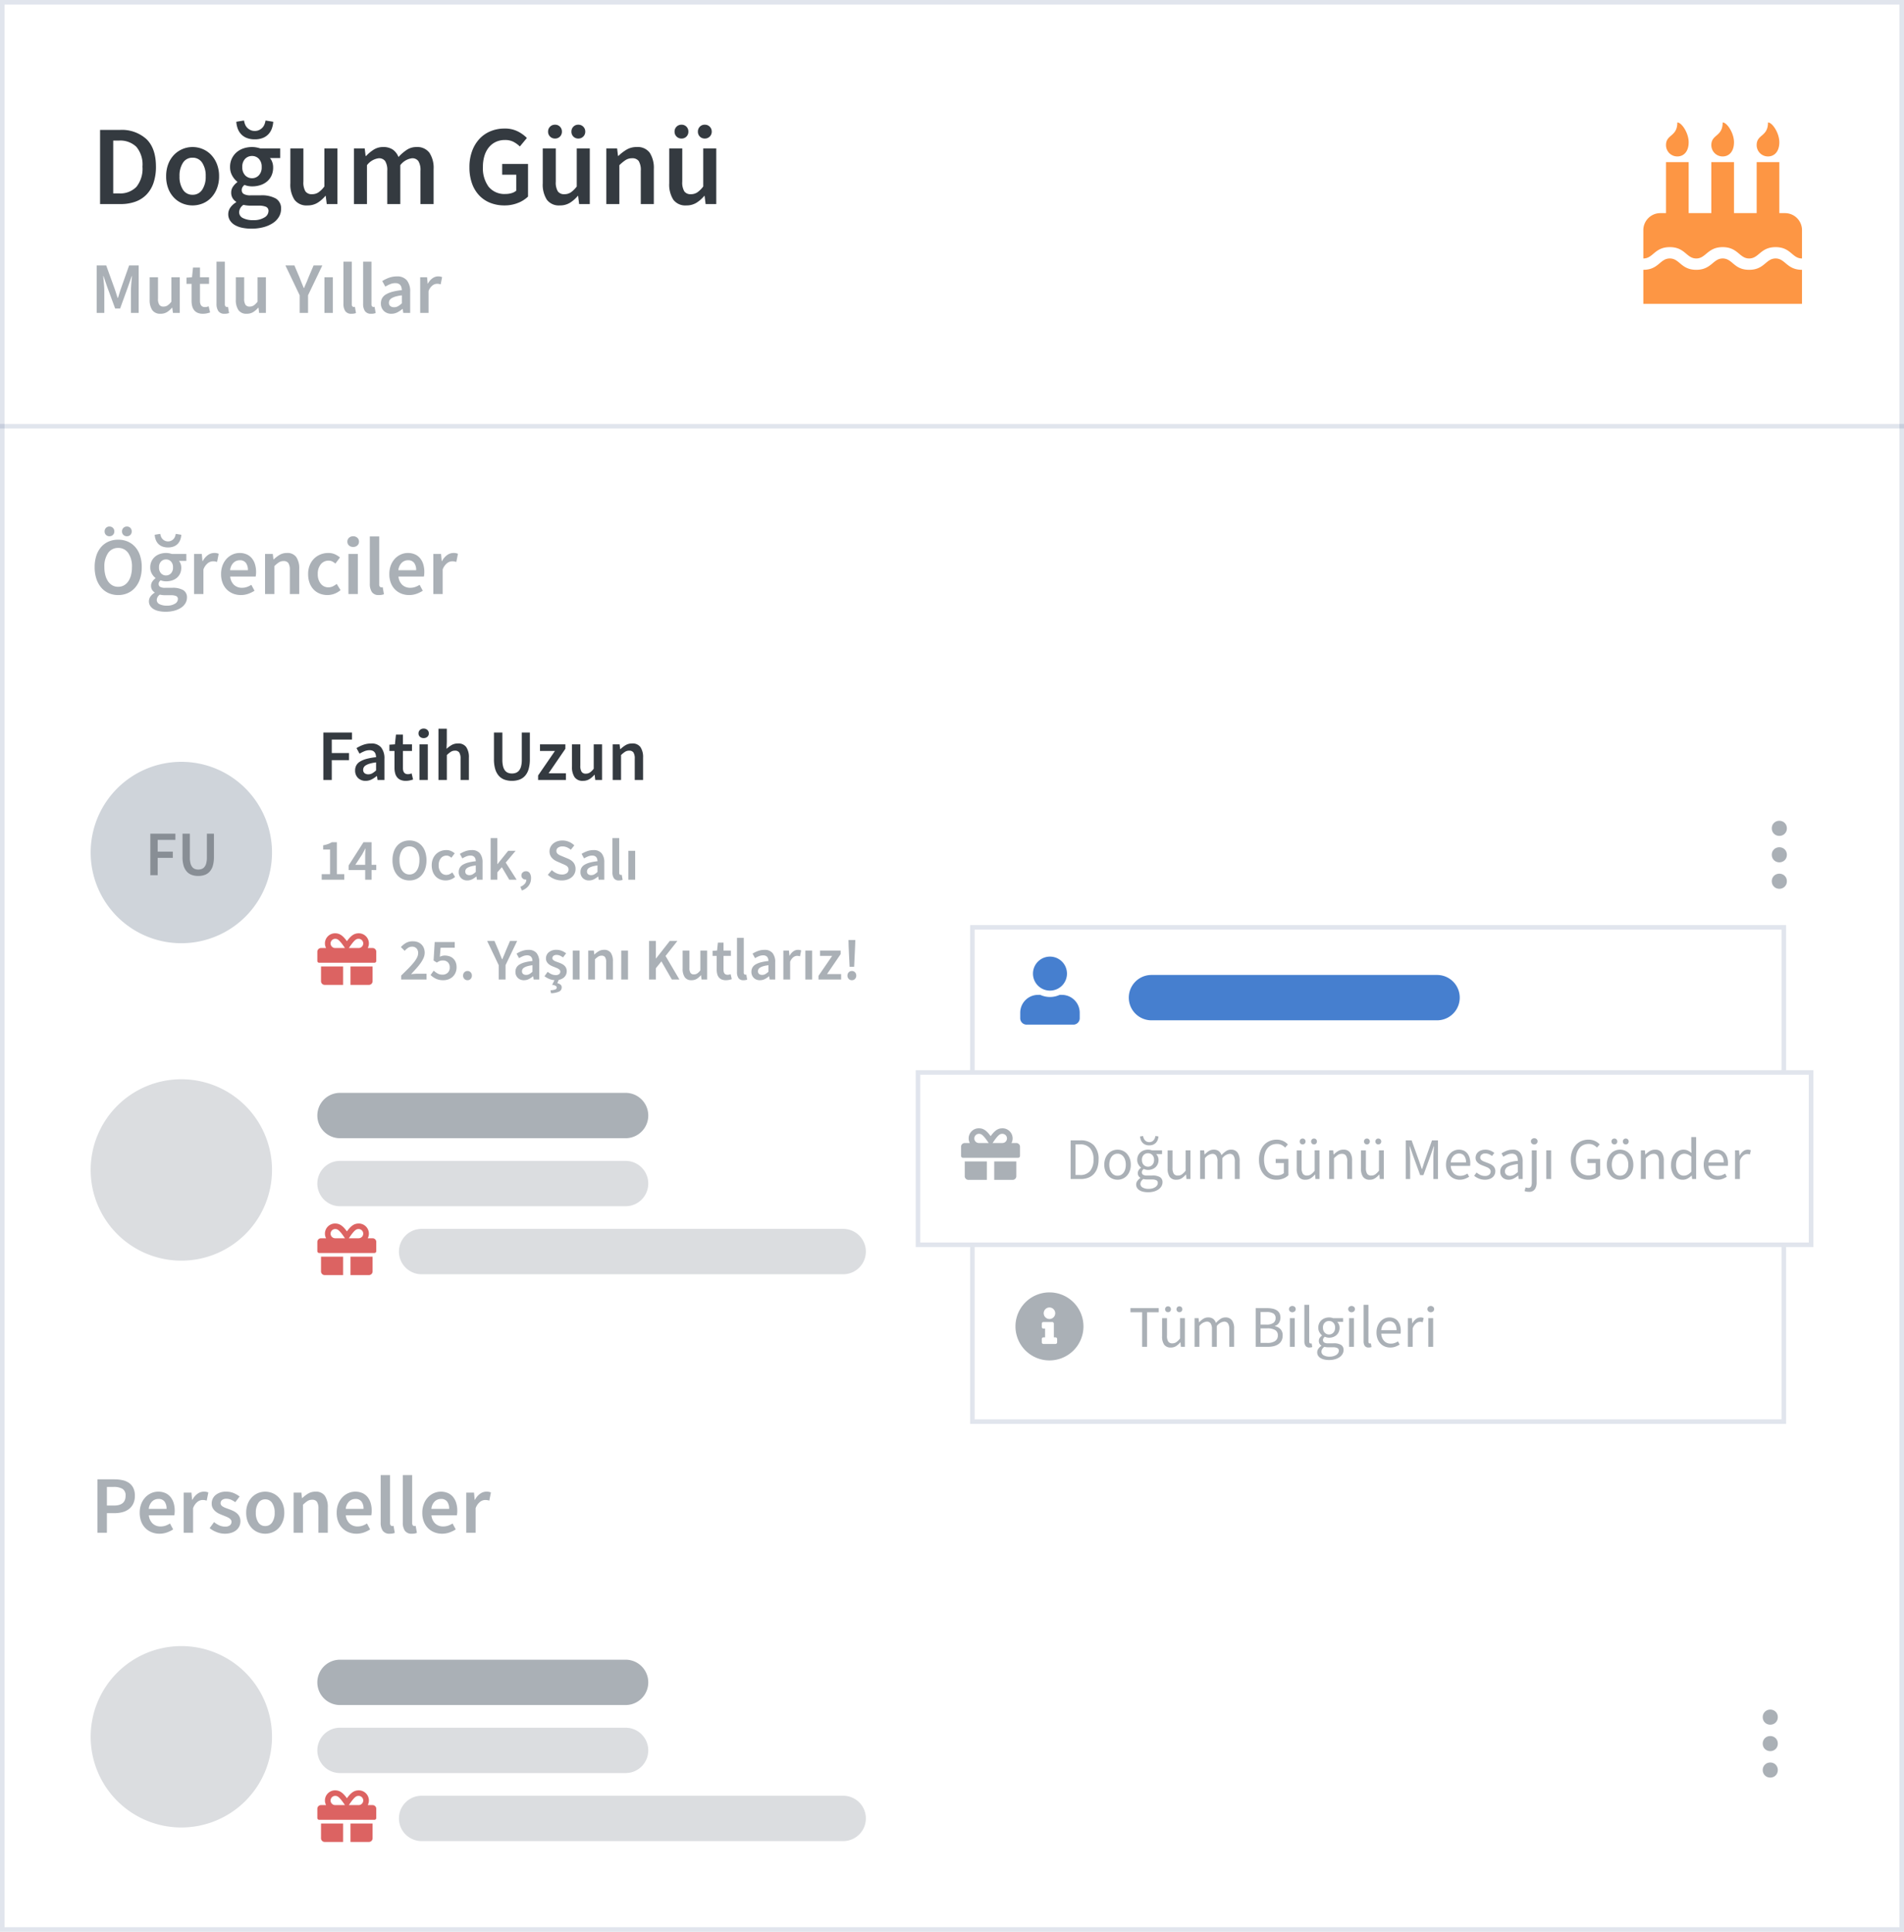 <svg xmlns="http://www.w3.org/2000/svg" xmlns:xlink="http://www.w3.org/1999/xlink" width="420" height="426" viewBox="0 0 420 426">
  <defs>
    <style>
      .cls-1 {
        fill: #fd9644;
      }

      .cls-2 {
        fill: #dc6362;
      }

      .cls-3 {
        fill: #aab0b6;
      }

      .cls-4 {
        fill: #467fcf;
      }

      .cls-5 {
        clip-path: url(#clip-Doğum_Günü_1);
      }

      .cls-15, .cls-21, .cls-6 {
        fill: none;
      }

      .cls-6 {
        stroke: rgba(0,40,100,0.12);
      }

      .cls-7 {
        fill: #cfd4da;
      }

      .cls-8 {
        fill: #888e95;
      }

      .cls-9 {
        fill: #dbdde0;
      }

      .cls-10 {
        fill: #343a40;
      }

      .cls-11 {
        clip-path: url(#clip-path);
      }

      .cls-12 {
        clip-path: url(#clip-path-2);
      }

      .cls-13, .cls-22 {
        fill: #fff;
      }

      .cls-14 {
        clip-path: url(#clip-path-5);
      }

      .cls-15 {
        stroke: #aab0b6;
        stroke-linecap: round;
        stroke-linejoin: round;
        stroke-width: 1.667px;
      }

      .cls-16 {
        clip-path: url(#clip-path-7);
      }

      .cls-17 {
        clip-path: url(#clip-path-8);
      }

      .cls-18 {
        clip-path: url(#clip-path-9);
      }

      .cls-19, .cls-20 {
        stroke: none;
      }

      .cls-20 {
        fill: rgba(0,40,100,0.12);
      }

      .cls-23 {
        filter: url(#Path_1642);
      }

      .cls-24 {
        filter: url(#Path_1635);
      }
    </style>
    <filter id="Path_1635" x="-1.5" y="92" width="423" height="4" filterUnits="userSpaceOnUse">
      <feOffset dy="1" input="SourceAlpha"/>
      <feGaussianBlur stdDeviation="0.5" result="blur"/>
      <feFlood flood-opacity="0.122"/>
      <feComposite operator="in" in2="blur"/>
      <feComposite in="SourceGraphic"/>
    </filter>
    <clipPath id="clip-path">
      <rect id="Rectangle_668" data-name="Rectangle 668" class="cls-1" width="40" height="40" transform="translate(291 20)"/>
    </clipPath>
    <clipPath id="clip-path-2">
      <rect id="Rectangle_208" data-name="Rectangle 208" class="cls-2" width="13" height="13" transform="translate(129 314)"/>
    </clipPath>
    <filter id="Path_1642" x="205" y="195" width="198" height="128" filterUnits="userSpaceOnUse">
      <feOffset dy="3" input="SourceAlpha"/>
      <feGaussianBlur stdDeviation="3" result="blur-2"/>
      <feFlood flood-opacity="0.161"/>
      <feComposite operator="in" in2="blur-2"/>
      <feComposite in="SourceGraphic"/>
    </filter>
    <clipPath id="clip-path-5">
      <rect id="Rectangle_604" data-name="Rectangle 604" class="cls-3" width="15" height="15" transform="translate(157 253)"/>
    </clipPath>
    <clipPath id="clip-path-7">
      <rect id="Rectangle_120" data-name="Rectangle 120" class="cls-4" width="15" height="15" transform="translate(-0.417)"/>
    </clipPath>
    <clipPath id="clip-path-8">
      <rect id="Rectangle_626" data-name="Rectangle 626" class="cls-3" width="15" height="15" transform="translate(318 433)"/>
    </clipPath>
    <clipPath id="clip-path-9">
      <rect id="Rectangle_671" data-name="Rectangle 671" class="cls-3" width="13" height="13" transform="translate(129 314)"/>
    </clipPath>
    <clipPath id="clip-Doğum_Günü_1">
      <rect width="420" height="426"/>
    </clipPath>
  </defs>
  <g id="Doğum_Günü_1" data-name="Doğum Günü – 1" class="cls-5">
    <rect class="cls-22" width="420" height="426"/>
    <g class="cls-24" transform="matrix(1, 0, 0, 1, 0, 0)">
      <path id="Path_1635-2" data-name="Path 1635" class="cls-6" d="M0,0H420" transform="translate(0 93)"/>
    </g>
    <path id="Path_1636" data-name="Path 1636" class="cls-3" d="M6.066.216A5.138,5.138,0,0,1,3.96-.207,4.56,4.56,0,0,1,2.322-1.431,5.733,5.733,0,0,1,1.26-3.366,8.122,8.122,0,0,1,.882-5.94,7.976,7.976,0,0,1,1.26-8.487a5.447,5.447,0,0,1,1.062-1.9A4.606,4.606,0,0,1,3.96-11.574a5.235,5.235,0,0,1,2.106-.414,5.235,5.235,0,0,1,2.106.414,4.693,4.693,0,0,1,1.647,1.188,5.369,5.369,0,0,1,1.071,1.9,7.976,7.976,0,0,1,.378,2.547,8.122,8.122,0,0,1-.378,2.574A5.647,5.647,0,0,1,9.819-1.431,4.643,4.643,0,0,1,8.172-.207,5.138,5.138,0,0,1,6.066.216Zm0-1.818a2.577,2.577,0,0,0,1.26-.306,2.806,2.806,0,0,0,.954-.873,4.345,4.345,0,0,0,.612-1.368A6.879,6.879,0,0,0,9.108-5.94a5.186,5.186,0,0,0-.819-3.105A2.606,2.606,0,0,0,6.066-10.17,2.606,2.606,0,0,0,3.843-9.045,5.186,5.186,0,0,0,3.024-5.94,6.879,6.879,0,0,0,3.24-4.149a4.345,4.345,0,0,0,.612,1.368,2.806,2.806,0,0,0,.954.873A2.577,2.577,0,0,0,6.066-1.6ZM4.14-12.744a1.035,1.035,0,0,1-.765-.3,1.035,1.035,0,0,1-.3-.765,1.066,1.066,0,0,1,.3-.774,1.019,1.019,0,0,1,.765-.306,1.049,1.049,0,0,1,.774.306,1.049,1.049,0,0,1,.306.774,1.019,1.019,0,0,1-.306.765A1.066,1.066,0,0,1,4.14-12.744Zm3.852,0a1.066,1.066,0,0,1-.774-.3,1.019,1.019,0,0,1-.306-.765,1.049,1.049,0,0,1,.306-.774,1.049,1.049,0,0,1,.774-.306,1.019,1.019,0,0,1,.765.306,1.066,1.066,0,0,1,.3.774,1.035,1.035,0,0,1-.3.765A1.035,1.035,0,0,1,7.992-12.744Zm8.532,16.65a7.032,7.032,0,0,1-1.467-.144A3.835,3.835,0,0,1,13.9,3.33a2.266,2.266,0,0,1-.765-.72A1.817,1.817,0,0,1,12.852,1.6,1.805,1.805,0,0,1,13.176.567a3.03,3.03,0,0,1,.936-.855V-.36a1.794,1.794,0,0,1-.567-.576,1.669,1.669,0,0,1-.225-.9,1.606,1.606,0,0,1,.3-.945,2.858,2.858,0,0,1,.675-.693v-.072a3.162,3.162,0,0,1-.8-.945,2.722,2.722,0,0,1-.351-1.395,3.056,3.056,0,0,1,.288-1.35,3.02,3.02,0,0,1,.765-1A3.265,3.265,0,0,1,15.3-8.847a4.24,4.24,0,0,1,1.332-.207,3.721,3.721,0,0,1,.693.063,4.641,4.641,0,0,1,.6.153H21.1v1.53h-1.62a2.1,2.1,0,0,1,.36.639,2.435,2.435,0,0,1,.144.855,3.029,3.029,0,0,1-.261,1.3,2.7,2.7,0,0,1-.711.936,3.127,3.127,0,0,1-1.062.576,4.244,4.244,0,0,1-1.314.2,3.416,3.416,0,0,1-.594-.054,2.954,2.954,0,0,1-.612-.18,1.879,1.879,0,0,0-.315.36.883.883,0,0,0-.117.486.682.682,0,0,0,.315.594,2.108,2.108,0,0,0,1.125.216H18a4.615,4.615,0,0,1,2.421.513A1.815,1.815,0,0,1,21.24.792a2.407,2.407,0,0,1-.333,1.224,3.023,3.023,0,0,1-.945.99,5.052,5.052,0,0,1-1.485.657A7.281,7.281,0,0,1,16.524,3.906Zm.108-8.01a1.459,1.459,0,0,0,1.08-.459,1.812,1.812,0,0,0,.45-1.323,1.782,1.782,0,0,0-.441-1.287,1.45,1.45,0,0,0-1.089-.459,1.494,1.494,0,0,0-1.1.45,1.754,1.754,0,0,0-.45,1.3,1.812,1.812,0,0,0,.45,1.323A1.479,1.479,0,0,0,16.632-4.1Zm.216,6.66a3.168,3.168,0,0,0,1.737-.423,1.2,1.2,0,0,0,.657-1,.693.693,0,0,0-.405-.7,2.954,2.954,0,0,0-1.161-.18H16.47A4.892,4.892,0,0,1,15.264.126,1.476,1.476,0,0,0,14.58,1.3a1.023,1.023,0,0,0,.6.927A3.47,3.47,0,0,0,16.848,2.556Zm.216-12.834a3.363,3.363,0,0,1-1.3-.225,2.457,2.457,0,0,1-.891-.612,2.627,2.627,0,0,1-.531-.891,3.885,3.885,0,0,1-.216-1.062l1.224-.2a3.063,3.063,0,0,0,.171.621,1.584,1.584,0,0,0,.333.522,1.78,1.78,0,0,0,.513.369,1.571,1.571,0,0,0,.693.144,1.571,1.571,0,0,0,.693-.144,1.78,1.78,0,0,0,.513-.369,1.584,1.584,0,0,0,.333-.522,3.063,3.063,0,0,0,.171-.621l1.224.2a3.885,3.885,0,0,1-.216,1.062,2.627,2.627,0,0,1-.531.891,2.457,2.457,0,0,1-.891.612A3.363,3.363,0,0,1,17.064-10.278ZM22.806,0V-8.838h1.71l.144,1.566h.072A3.71,3.71,0,0,1,25.866-8.6a2.383,2.383,0,0,1,1.368-.459,2.369,2.369,0,0,1,1.008.18l-.36,1.8a3.779,3.779,0,0,0-.432-.108,2.774,2.774,0,0,0-.486-.036,1.929,1.929,0,0,0-1.1.4,3.129,3.129,0,0,0-.99,1.413V0ZM33.12.216A4.585,4.585,0,0,1,31.41-.1a4.061,4.061,0,0,1-1.386-.909A4.147,4.147,0,0,1,29.1-2.457a5.352,5.352,0,0,1-.333-1.953,5.244,5.244,0,0,1,.342-1.944,4.459,4.459,0,0,1,.909-1.458A4.027,4.027,0,0,1,31.32-8.73a3.726,3.726,0,0,1,1.512-.324,3.846,3.846,0,0,1,1.584.306,3.09,3.09,0,0,1,1.143.864,3.8,3.8,0,0,1,.693,1.332,5.825,5.825,0,0,1,.234,1.692q0,.306-.027.576a3.838,3.838,0,0,1-.063.432H30.78a2.854,2.854,0,0,0,.837,1.827,2.513,2.513,0,0,0,1.773.639,3.259,3.259,0,0,0,1.071-.171,4.76,4.76,0,0,0,.981-.477l.7,1.3a6.356,6.356,0,0,1-1.4.684A4.883,4.883,0,0,1,33.12.216ZM30.762-5.256h3.924a2.621,2.621,0,0,0-.441-1.611,1.592,1.592,0,0,0-1.359-.585,1.961,1.961,0,0,0-1.386.558A2.645,2.645,0,0,0,30.762-5.256ZM38.466,0V-8.838h1.71L40.32-7.65h.072a7.007,7.007,0,0,1,1.287-.99,3.081,3.081,0,0,1,1.611-.414,2.367,2.367,0,0,1,2.07.909,4.441,4.441,0,0,1,.648,2.6V0h-2.07V-5.274a2.75,2.75,0,0,0-.324-1.548,1.219,1.219,0,0,0-1.062-.45,1.861,1.861,0,0,0-1.017.279,6.488,6.488,0,0,0-1,.819V0Zm13.77.216A4.583,4.583,0,0,1,50.553-.09a3.793,3.793,0,0,1-1.359-.9,4.162,4.162,0,0,1-.9-1.458A5.56,5.56,0,0,1,47.97-4.41a5.061,5.061,0,0,1,.36-1.962A4.314,4.314,0,0,1,49.3-7.83a4.232,4.232,0,0,1,1.413-.909A4.557,4.557,0,0,1,52.4-9.054a3.506,3.506,0,0,1,1.485.288,4.828,4.828,0,0,1,1.107.7l-1.008,1.35a3.428,3.428,0,0,0-.711-.477,1.723,1.723,0,0,0-.765-.171,2.161,2.161,0,0,0-1.746.8,3.259,3.259,0,0,0-.666,2.151,3.259,3.259,0,0,0,.657,2.133,2.1,2.1,0,0,0,1.7.8,2.2,2.2,0,0,0,.981-.225,4.408,4.408,0,0,0,.837-.531l.846,1.368a4.406,4.406,0,0,1-1.377.81A4.394,4.394,0,0,1,52.236.216ZM56.862,0V-8.838h2.07V0Zm1.044-10.386a1.32,1.32,0,0,1-.918-.324,1.085,1.085,0,0,1-.36-.846,1.112,1.112,0,0,1,.36-.855,1.3,1.3,0,0,1,.918-.333,1.3,1.3,0,0,1,.918.333,1.112,1.112,0,0,1,.36.855,1.085,1.085,0,0,1-.36.846A1.32,1.32,0,0,1,57.906-10.386ZM63.594.216A1.751,1.751,0,0,1,62.028-.45a3.209,3.209,0,0,1-.45-1.818v-10.44h2.07V-2.16a.771.771,0,0,0,.144.531.42.42,0,0,0,.306.153h.135a.763.763,0,0,0,.189-.036l.27,1.548A2.793,2.793,0,0,1,63.594.216Zm6.642,0A4.585,4.585,0,0,1,68.526-.1a4.061,4.061,0,0,1-1.386-.909,4.147,4.147,0,0,1-.927-1.449A5.352,5.352,0,0,1,65.88-4.41a5.244,5.244,0,0,1,.342-1.944,4.459,4.459,0,0,1,.909-1.458,4.027,4.027,0,0,1,1.305-.918,3.726,3.726,0,0,1,1.512-.324,3.846,3.846,0,0,1,1.584.306,3.09,3.09,0,0,1,1.143.864,3.8,3.8,0,0,1,.693,1.332A5.825,5.825,0,0,1,73.6-4.86q0,.306-.027.576a3.838,3.838,0,0,1-.063.432H67.9a2.854,2.854,0,0,0,.837,1.827,2.513,2.513,0,0,0,1.773.639,3.259,3.259,0,0,0,1.071-.171,4.76,4.76,0,0,0,.981-.477l.7,1.3a6.356,6.356,0,0,1-1.4.684A4.883,4.883,0,0,1,70.236.216ZM67.878-5.256H71.8a2.621,2.621,0,0,0-.441-1.611A1.592,1.592,0,0,0,70-7.452a1.961,1.961,0,0,0-1.386.558A2.645,2.645,0,0,0,67.878-5.256ZM75.582,0V-8.838h1.71l.144,1.566h.072A3.71,3.71,0,0,1,78.642-8.6a2.383,2.383,0,0,1,1.368-.459,2.369,2.369,0,0,1,1.008.18l-.36,1.8a3.779,3.779,0,0,0-.432-.108,2.774,2.774,0,0,0-.486-.036,1.929,1.929,0,0,0-1.1.4,3.129,3.129,0,0,0-.99,1.413V0Z" transform="translate(20 131)"/>
    <path id="Path_1651" data-name="Path 1651" class="cls-3" d="M1.494,0V-11.772H5.2a8.6,8.6,0,0,1,1.809.18,3.905,3.905,0,0,1,1.449.612,2.95,2.95,0,0,1,.954,1.125,3.866,3.866,0,0,1,.342,1.719,3.906,3.906,0,0,1-.342,1.692,3.316,3.316,0,0,1-.945,1.2,3.948,3.948,0,0,1-1.422.7,6.673,6.673,0,0,1-1.773.225H3.582V0ZM3.582-5.994h1.53Q7.7-5.994,7.7-8.136a1.671,1.671,0,0,0-.675-1.539A3.787,3.787,0,0,0,5.04-10.1H3.582ZM15.174.216A4.585,4.585,0,0,1,13.464-.1a4.06,4.06,0,0,1-1.386-.909,4.147,4.147,0,0,1-.927-1.449,5.352,5.352,0,0,1-.333-1.953,5.244,5.244,0,0,1,.342-1.944,4.459,4.459,0,0,1,.909-1.458,4.027,4.027,0,0,1,1.3-.918,3.726,3.726,0,0,1,1.512-.324,3.846,3.846,0,0,1,1.584.306,3.09,3.09,0,0,1,1.143.864,3.8,3.8,0,0,1,.693,1.332A5.825,5.825,0,0,1,18.54-4.86q0,.306-.027.576a3.837,3.837,0,0,1-.063.432H12.834a2.854,2.854,0,0,0,.837,1.827,2.513,2.513,0,0,0,1.773.639,3.259,3.259,0,0,0,1.071-.171,4.76,4.76,0,0,0,.981-.477l.7,1.3a6.356,6.356,0,0,1-1.4.684A4.883,4.883,0,0,1,15.174.216ZM12.816-5.256H16.74A2.621,2.621,0,0,0,16.3-6.867a1.592,1.592,0,0,0-1.359-.585,1.961,1.961,0,0,0-1.386.558A2.645,2.645,0,0,0,12.816-5.256ZM20.52,0V-8.838h1.71l.144,1.566h.072A3.71,3.71,0,0,1,23.58-8.6a2.383,2.383,0,0,1,1.368-.459,2.369,2.369,0,0,1,1.008.18l-.36,1.8a3.779,3.779,0,0,0-.432-.108,2.774,2.774,0,0,0-.486-.036,1.929,1.929,0,0,0-1.1.4A3.129,3.129,0,0,0,22.59-5.4V0Zm9.072.216a4.9,4.9,0,0,1-1.809-.351,5.853,5.853,0,0,1-1.539-.873l.972-1.332a5.619,5.619,0,0,0,1.179.729,3.079,3.079,0,0,0,1.269.261,1.592,1.592,0,0,0,1.062-.3.967.967,0,0,0,.342-.765.752.752,0,0,0-.162-.477,1.556,1.556,0,0,0-.432-.369,4.153,4.153,0,0,0-.612-.3q-.342-.135-.684-.279Q28.746-4,28.3-4.212a3.546,3.546,0,0,1-.8-.522,2.633,2.633,0,0,1-.576-.711,1.953,1.953,0,0,1-.225-.963,2.393,2.393,0,0,1,.864-1.908,3.513,3.513,0,0,1,2.358-.738,4.078,4.078,0,0,1,1.656.324,6.165,6.165,0,0,1,1.278.738L31.9-6.732a4.937,4.937,0,0,0-.945-.549,2.483,2.483,0,0,0-1-.207,1.451,1.451,0,0,0-.981.279.888.888,0,0,0-.315.693.706.706,0,0,0,.153.459,1.417,1.417,0,0,0,.405.333,4.123,4.123,0,0,0,.585.27q.333.126.693.252.45.162.9.369a3.7,3.7,0,0,1,.819.513,2.339,2.339,0,0,1,.594.747A2.292,2.292,0,0,1,33.03-2.52a2.557,2.557,0,0,1-.225,1.071,2.474,2.474,0,0,1-.657.864A3.2,3.2,0,0,1,31.068,0,4.659,4.659,0,0,1,29.592.216Zm8.91,0A4.182,4.182,0,0,1,36.918-.09a3.941,3.941,0,0,1-1.341-.9,4.306,4.306,0,0,1-.927-1.458,5.3,5.3,0,0,1-.342-1.962,5.3,5.3,0,0,1,.342-1.962,4.306,4.306,0,0,1,.927-1.458,4.055,4.055,0,0,1,1.341-.909A4.078,4.078,0,0,1,38.5-9.054a4.144,4.144,0,0,1,1.593.315,3.936,3.936,0,0,1,1.341.909,4.5,4.5,0,0,1,.927,1.458,5.176,5.176,0,0,1,.351,1.962,5.176,5.176,0,0,1-.351,1.962A4.5,4.5,0,0,1,41.436-.99a3.829,3.829,0,0,1-1.341.9A4.251,4.251,0,0,1,38.5.216Zm0-1.692a1.767,1.767,0,0,0,1.53-.8A3.665,3.665,0,0,0,40.59-4.41a3.7,3.7,0,0,0-.558-2.151,1.767,1.767,0,0,0-1.53-.8,1.744,1.744,0,0,0-1.521.8,3.746,3.746,0,0,0-.549,2.151,3.71,3.71,0,0,0,.549,2.133A1.744,1.744,0,0,0,38.5-1.476ZM44.766,0V-8.838h1.71L46.62-7.65h.072a7.007,7.007,0,0,1,1.287-.99,3.081,3.081,0,0,1,1.611-.414,2.367,2.367,0,0,1,2.07.909,4.441,4.441,0,0,1,.648,2.6V0h-2.07V-5.274a2.75,2.75,0,0,0-.324-1.548,1.219,1.219,0,0,0-1.062-.45,1.861,1.861,0,0,0-1.017.279,6.488,6.488,0,0,0-1,.819V0Zm13.86.216A4.585,4.585,0,0,1,56.916-.1a4.06,4.06,0,0,1-1.386-.909A4.147,4.147,0,0,1,54.6-2.457,5.352,5.352,0,0,1,54.27-4.41a5.244,5.244,0,0,1,.342-1.944,4.459,4.459,0,0,1,.909-1.458,4.027,4.027,0,0,1,1.305-.918,3.726,3.726,0,0,1,1.512-.324,3.846,3.846,0,0,1,1.584.306,3.09,3.09,0,0,1,1.143.864,3.8,3.8,0,0,1,.693,1.332,5.825,5.825,0,0,1,.234,1.692q0,.306-.027.576a3.836,3.836,0,0,1-.063.432H56.286a2.854,2.854,0,0,0,.837,1.827,2.513,2.513,0,0,0,1.773.639,3.259,3.259,0,0,0,1.071-.171,4.76,4.76,0,0,0,.981-.477l.7,1.3a6.356,6.356,0,0,1-1.4.684A4.883,4.883,0,0,1,58.626.216ZM56.268-5.256h3.924a2.621,2.621,0,0,0-.441-1.611,1.592,1.592,0,0,0-1.359-.585,1.961,1.961,0,0,0-1.386.558A2.645,2.645,0,0,0,56.268-5.256ZM65.988.216A1.751,1.751,0,0,1,64.422-.45a3.209,3.209,0,0,1-.45-1.818v-10.44h2.07V-2.16a.771.771,0,0,0,.144.531.42.42,0,0,0,.306.153h.135a.763.763,0,0,0,.189-.036l.27,1.548A2.793,2.793,0,0,1,65.988.216Zm4.878,0A1.751,1.751,0,0,1,69.3-.45a3.209,3.209,0,0,1-.45-1.818v-10.44h2.07V-2.16a.771.771,0,0,0,.144.531.42.42,0,0,0,.306.153h.135a.763.763,0,0,0,.189-.036l.27,1.548A2.793,2.793,0,0,1,70.866.216Zm6.642,0A4.585,4.585,0,0,1,75.8-.1a4.061,4.061,0,0,1-1.386-.909,4.147,4.147,0,0,1-.927-1.449,5.352,5.352,0,0,1-.333-1.953,5.244,5.244,0,0,1,.342-1.944A4.459,4.459,0,0,1,74.4-7.812a4.027,4.027,0,0,1,1.305-.918,3.726,3.726,0,0,1,1.512-.324,3.846,3.846,0,0,1,1.584.306,3.09,3.09,0,0,1,1.143.864,3.8,3.8,0,0,1,.693,1.332,5.825,5.825,0,0,1,.234,1.692q0,.306-.027.576a3.838,3.838,0,0,1-.063.432H75.168a2.854,2.854,0,0,0,.837,1.827,2.513,2.513,0,0,0,1.773.639,3.259,3.259,0,0,0,1.071-.171,4.76,4.76,0,0,0,.981-.477l.7,1.3a6.356,6.356,0,0,1-1.4.684A4.883,4.883,0,0,1,77.508.216ZM75.15-5.256h3.924a2.621,2.621,0,0,0-.441-1.611,1.592,1.592,0,0,0-1.359-.585,1.961,1.961,0,0,0-1.386.558A2.645,2.645,0,0,0,75.15-5.256ZM82.854,0V-8.838h1.71l.144,1.566h.072A3.71,3.71,0,0,1,85.914-8.6a2.383,2.383,0,0,1,1.368-.459,2.369,2.369,0,0,1,1.008.18l-.36,1.8a3.779,3.779,0,0,0-.432-.108,2.774,2.774,0,0,0-.486-.036,1.929,1.929,0,0,0-1.1.4,3.129,3.129,0,0,0-.99,1.413V0Z" transform="translate(20 338)"/>
    <path id="Path_1637" data-name="Path 1637" class="cls-7" d="M20,0A20,20,0,1,1,0,20,20,20,0,0,1,20,0Z" transform="translate(20 168)"/>
    <path id="Path_1638" data-name="Path 1638" class="cls-8" d="M1.162,0V-9.156h5.53v1.372H2.786v2.59H6.118v1.372H2.786V0Zm10.57.168A4.189,4.189,0,0,1,10.3-.063,2.681,2.681,0,0,1,9.2-.8a3.4,3.4,0,0,1-.7-1.295A6.57,6.57,0,0,1,8.26-4.018V-9.156H9.884v5.264a5.051,5.051,0,0,0,.133,1.253,2.189,2.189,0,0,0,.378.819,1.392,1.392,0,0,0,.581.441,2.039,2.039,0,0,0,.756.133,2.151,2.151,0,0,0,.77-.133,1.423,1.423,0,0,0,.6-.441,2.2,2.2,0,0,0,.392-.819,4.809,4.809,0,0,0,.14-1.253V-9.156H15.19v5.138a6.751,6.751,0,0,1-.238,1.925A3.334,3.334,0,0,1,14.259-.8a2.681,2.681,0,0,1-1.092.735A4.189,4.189,0,0,1,11.732.168Z" transform="translate(32 193)"/>
    <path id="Path_1645" data-name="Path 1645" class="cls-3" d="M5,0H68a5,5,0,0,1,0,10H5A5,5,0,0,1,5,0Z" transform="translate(70 241)"/>
    <path id="Path_1646" data-name="Path 1646" class="cls-9" d="M20,0A20,20,0,1,1,0,20,20,20,0,0,1,20,0Z" transform="translate(20 238)"/>
    <path id="Path_1647" data-name="Path 1647" class="cls-9" d="M5,0H68a5,5,0,0,1,0,10H5A5,5,0,0,1,5,0Z" transform="translate(70 256)"/>
    <path id="Path_1648" data-name="Path 1648" class="cls-9" d="M5,0H98a5,5,0,0,1,0,10H5A5,5,0,0,1,5,0Z" transform="translate(88 271)"/>
    <path id="Path_1652" data-name="Path 1652" class="cls-3" d="M5,0H68a5,5,0,0,1,0,10H5A5,5,0,0,1,5,0Z" transform="translate(70 366)"/>
    <path id="Path_1653" data-name="Path 1653" class="cls-9" d="M20,0A20,20,0,1,1,0,20,20,20,0,0,1,20,0Z" transform="translate(20 363)"/>
    <path id="Path_1654" data-name="Path 1654" class="cls-9" d="M5,0H68a5,5,0,0,1,0,10H5A5,5,0,0,1,5,0Z" transform="translate(70 381)"/>
    <path id="Path_1655" data-name="Path 1655" class="cls-9" d="M5,0H98a5,5,0,0,1,0,10H5A5,5,0,0,1,5,0Z" transform="translate(88 396)"/>
    <path id="Path_1633" data-name="Path 1633" class="cls-10" d="M2.075,0V-16.35H6.45a8.079,8.079,0,0,1,5.85,2.025Q14.4-12.3,14.4-8.25a10.9,10.9,0,0,1-.538,3.575,6.858,6.858,0,0,1-1.55,2.588A6.472,6.472,0,0,1,9.862-.525,9.469,9.469,0,0,1,6.6,0Zm2.9-2.35H6.25a4.984,4.984,0,0,0,3.837-1.438A6.378,6.378,0,0,0,11.425-8.25a6.059,6.059,0,0,0-1.35-4.375A5.118,5.118,0,0,0,6.25-14H4.975ZM22.475.3a5.809,5.809,0,0,1-2.2-.425,5.474,5.474,0,0,1-1.862-1.25A5.98,5.98,0,0,1,17.125-3.4a7.356,7.356,0,0,1-.475-2.725,7.356,7.356,0,0,1,.475-2.725,5.98,5.98,0,0,1,1.288-2.025,5.632,5.632,0,0,1,1.862-1.262,5.664,5.664,0,0,1,2.2-.438,5.756,5.756,0,0,1,2.212.438,5.467,5.467,0,0,1,1.862,1.262A6.245,6.245,0,0,1,27.837-8.85a7.188,7.188,0,0,1,.488,2.725A7.188,7.188,0,0,1,27.837-3.4,6.245,6.245,0,0,1,26.55-1.375a5.318,5.318,0,0,1-1.862,1.25A5.9,5.9,0,0,1,22.475.3Zm0-2.35A2.454,2.454,0,0,0,24.6-3.162a5.09,5.09,0,0,0,.775-2.963A5.138,5.138,0,0,0,24.6-9.112a2.454,2.454,0,0,0-2.125-1.113,2.423,2.423,0,0,0-2.113,1.113A5.2,5.2,0,0,0,19.6-6.125a5.153,5.153,0,0,0,.762,2.963A2.423,2.423,0,0,0,22.475-2.05ZM35.45,5.425a9.766,9.766,0,0,1-2.038-.2,5.326,5.326,0,0,1-1.612-.6,3.147,3.147,0,0,1-1.062-1,2.523,2.523,0,0,1-.388-1.4A2.508,2.508,0,0,1,30.8.788,4.208,4.208,0,0,1,32.1-.4V-.5a2.492,2.492,0,0,1-.787-.8A2.318,2.318,0,0,1,31-2.55a2.231,2.231,0,0,1,.413-1.312,3.97,3.97,0,0,1,.937-.963v-.1a4.392,4.392,0,0,1-1.112-1.313,3.781,3.781,0,0,1-.488-1.937,4.244,4.244,0,0,1,.4-1.875,4.2,4.2,0,0,1,1.063-1.387,4.535,4.535,0,0,1,1.537-.85,5.889,5.889,0,0,1,1.85-.288,5.169,5.169,0,0,1,.963.088,6.446,6.446,0,0,1,.838.213h4.4v2.125H39.55a2.909,2.909,0,0,1,.5.887,3.382,3.382,0,0,1,.2,1.187,4.207,4.207,0,0,1-.362,1.8,3.743,3.743,0,0,1-.987,1.3,4.343,4.343,0,0,1-1.475.8A5.9,5.9,0,0,1,35.6-3.9a4.745,4.745,0,0,1-.825-.075,4.1,4.1,0,0,1-.85-.25,2.609,2.609,0,0,0-.437.5,1.226,1.226,0,0,0-.162.675.948.948,0,0,0,.438.825,2.928,2.928,0,0,0,1.563.3H37.5a6.409,6.409,0,0,1,3.362.712A2.521,2.521,0,0,1,42,1.1a3.343,3.343,0,0,1-.463,1.7,4.2,4.2,0,0,1-1.312,1.375,7.016,7.016,0,0,1-2.062.913A10.112,10.112,0,0,1,35.45,5.425ZM35.6-5.7a2.026,2.026,0,0,0,1.5-.638,2.517,2.517,0,0,0,.625-1.837,2.475,2.475,0,0,0-.612-1.787A2.014,2.014,0,0,0,35.6-10.6a2.075,2.075,0,0,0-1.525.625,2.437,2.437,0,0,0-.625,1.8,2.517,2.517,0,0,0,.625,1.837A2.054,2.054,0,0,0,35.6-5.7Zm.3,9.25a4.4,4.4,0,0,0,2.412-.588,1.665,1.665,0,0,0,.912-1.388A.962.962,0,0,0,38.662.6,4.1,4.1,0,0,0,37.05.35H35.375A6.794,6.794,0,0,1,33.7.175,2.05,2.05,0,0,0,32.75,1.8a1.421,1.421,0,0,0,.838,1.287A4.819,4.819,0,0,0,35.9,3.55Zm.3-17.825a4.671,4.671,0,0,1-1.8-.313,3.412,3.412,0,0,1-1.238-.85,3.649,3.649,0,0,1-.737-1.237,5.4,5.4,0,0,1-.3-1.475l1.7-.275a4.254,4.254,0,0,0,.237.862,2.2,2.2,0,0,0,.463.725,2.472,2.472,0,0,0,.712.512,2.182,2.182,0,0,0,.963.2,2.182,2.182,0,0,0,.962-.2,2.472,2.472,0,0,0,.713-.512,2.2,2.2,0,0,0,.463-.725,4.254,4.254,0,0,0,.237-.862l1.7.275a5.4,5.4,0,0,1-.3,1.475,3.649,3.649,0,0,1-.737,1.237,3.412,3.412,0,0,1-1.237.85A4.671,4.671,0,0,1,36.2-14.275ZM47.825.3A3.287,3.287,0,0,1,44.95-.962a6.168,6.168,0,0,1-.9-3.612v-7.7h2.875V-4.95a3.82,3.82,0,0,0,.45,2.15,1.664,1.664,0,0,0,1.45.625,2.525,2.525,0,0,0,1.413-.4,5.775,5.775,0,0,0,1.313-1.3v-8.4h2.875V0h-2.35L51.85-1.8h-.075A7.213,7.213,0,0,1,50.037-.275,4.148,4.148,0,0,1,47.825.3ZM58.075,0V-12.275H60.45l.2,1.675h.1A8.613,8.613,0,0,1,62.438-12a3.787,3.787,0,0,1,2.063-.575A3.671,3.671,0,0,1,66.662-12,3.57,3.57,0,0,1,67.9-10.375a9.875,9.875,0,0,1,1.825-1.575,3.782,3.782,0,0,1,2.125-.625,3.327,3.327,0,0,1,2.875,1.263A6.04,6.04,0,0,1,75.65-7.7V0h-2.9V-7.325a3.736,3.736,0,0,0-.463-2.15,1.642,1.642,0,0,0-1.412-.625A3.866,3.866,0,0,0,68.3-8.575V0H65.425V-7.325a3.736,3.736,0,0,0-.463-2.15,1.67,1.67,0,0,0-1.437-.625A3.866,3.866,0,0,0,60.95-8.575V0ZM91.25.3a8.368,8.368,0,0,1-3.062-.55,6.783,6.783,0,0,1-2.45-1.625,7.421,7.421,0,0,1-1.612-2.65,10.459,10.459,0,0,1-.575-3.6,10.09,10.09,0,0,1,.6-3.587A7.966,7.966,0,0,1,85.787-14.4a6.908,6.908,0,0,1,2.45-1.675,7.978,7.978,0,0,1,3.037-.575,6.3,6.3,0,0,1,2.963.637,7.779,7.779,0,0,1,1.988,1.438L94.675-12.7a6.373,6.373,0,0,0-1.387-1.012,3.986,3.986,0,0,0-1.912-.413,4.66,4.66,0,0,0-1.988.413,4.365,4.365,0,0,0-1.525,1.175,5.436,5.436,0,0,0-.987,1.863,8.145,8.145,0,0,0-.35,2.475,6.873,6.873,0,0,0,1.263,4.387,4.488,4.488,0,0,0,3.737,1.587,4.588,4.588,0,0,0,1.325-.187,2.72,2.72,0,0,0,1.025-.537V-6.475h-3.1V-8.85h5.7v7.2A6.624,6.624,0,0,1,94.287-.262,7.89,7.89,0,0,1,91.25.3ZM103.5.3a3.287,3.287,0,0,1-2.875-1.262,6.168,6.168,0,0,1-.9-3.612v-7.7H102.6V-4.95a3.82,3.82,0,0,0,.45,2.15,1.664,1.664,0,0,0,1.45.625,2.525,2.525,0,0,0,1.412-.4,5.775,5.775,0,0,0,1.313-1.3v-8.4H110.1V0h-2.35l-.225-1.8h-.075a7.213,7.213,0,0,1-1.738,1.525A4.148,4.148,0,0,1,103.5.3Zm-1.075-14.75a1.476,1.476,0,0,1-1.088-.437,1.476,1.476,0,0,1-.437-1.088,1.476,1.476,0,0,1,.438-1.087,1.476,1.476,0,0,1,1.088-.437,1.466,1.466,0,0,1,1.1.438,1.5,1.5,0,0,1,.425,1.087,1.5,1.5,0,0,1-.425,1.088A1.466,1.466,0,0,1,102.425-14.45Zm5.15,0a1.466,1.466,0,0,1-1.1-.437,1.5,1.5,0,0,1-.425-1.088,1.5,1.5,0,0,1,.425-1.087,1.466,1.466,0,0,1,1.1-.437,1.476,1.476,0,0,1,1.087.438,1.476,1.476,0,0,1,.438,1.087,1.476,1.476,0,0,1-.437,1.088A1.476,1.476,0,0,1,107.575-14.45ZM113.75,0V-12.275h2.375l.2,1.65h.1A9.731,9.731,0,0,1,118.213-12a4.279,4.279,0,0,1,2.238-.575,3.287,3.287,0,0,1,2.875,1.263,6.168,6.168,0,0,1,.9,3.613V0H121.35V-7.325a3.82,3.82,0,0,0-.45-2.15,1.693,1.693,0,0,0-1.475-.625,2.585,2.585,0,0,0-1.412.387,9.011,9.011,0,0,0-1.388,1.138V0ZM131.4.3a3.287,3.287,0,0,1-2.875-1.262,6.168,6.168,0,0,1-.9-3.612v-7.7H130.5V-4.95a3.82,3.82,0,0,0,.45,2.15,1.664,1.664,0,0,0,1.45.625,2.525,2.525,0,0,0,1.412-.4,5.775,5.775,0,0,0,1.313-1.3v-8.4H138V0h-2.35l-.225-1.8h-.075a7.213,7.213,0,0,1-1.738,1.525A4.148,4.148,0,0,1,131.4.3Zm-1.075-14.75a1.476,1.476,0,0,1-1.087-.437,1.476,1.476,0,0,1-.437-1.088,1.476,1.476,0,0,1,.438-1.087,1.476,1.476,0,0,1,1.087-.437,1.466,1.466,0,0,1,1.1.438,1.5,1.5,0,0,1,.425,1.087,1.5,1.5,0,0,1-.425,1.088A1.466,1.466,0,0,1,130.325-14.45Zm5.15,0a1.466,1.466,0,0,1-1.1-.437,1.5,1.5,0,0,1-.425-1.088,1.5,1.5,0,0,1,.425-1.087,1.466,1.466,0,0,1,1.1-.437,1.476,1.476,0,0,1,1.087.438A1.476,1.476,0,0,1,137-15.975a1.476,1.476,0,0,1-.437,1.088A1.476,1.476,0,0,1,135.475-14.45Z" transform="translate(20 45)"/>
    <path id="Path_1634" data-name="Path 1634" class="cls-3" d="M1.328,0V-10.464h2.1L5.28-5.344q.176.5.336,1.016T5.952-3.3h.064q.176-.512.328-1.032t.328-1.016l1.808-5.12h2.112V0H8.88V-4.784q0-.368.024-.8t.056-.872q.032-.44.08-.864t.08-.792H9.056L8.208-5.68,6.5-.976h-1.1L3.664-5.68,2.832-8.112H2.768q.032.368.072.792t.08.864q.04.44.064.872t.024.8V0Zm14.1.192a2.1,2.1,0,0,1-1.84-.808,3.947,3.947,0,0,1-.576-2.312V-7.856h1.84v4.688a2.445,2.445,0,0,0,.288,1.376,1.065,1.065,0,0,0,.928.4,1.616,1.616,0,0,0,.9-.256,3.7,3.7,0,0,0,.84-.832V-7.856h1.84V0h-1.5L18-1.152h-.048a4.616,4.616,0,0,1-1.112.976A2.655,2.655,0,0,1,15.424.192Zm9.328,0a2.874,2.874,0,0,1-1.16-.208A1.967,1.967,0,0,1,22.824-.6a2.418,2.418,0,0,1-.432-.9,4.586,4.586,0,0,1-.136-1.16V-6.4h-1.12V-7.776l1.216-.08L22.576-10h1.536v2.144h2V-6.4h-2v3.744q0,1.376,1.1,1.376a1.951,1.951,0,0,0,.424-.048,1.988,1.988,0,0,0,.392-.128l.32,1.36a6.124,6.124,0,0,1-.728.2A4.131,4.131,0,0,1,24.752.192Zm4.8,0A1.557,1.557,0,0,1,28.16-.4a2.852,2.852,0,0,1-.4-1.616V-11.3H29.6V-1.92a.685.685,0,0,0,.128.472A.373.373,0,0,0,30-1.312h.12a.678.678,0,0,0,.168-.032l.24,1.376A2.483,2.483,0,0,1,29.552.192Zm4.88,0a2.1,2.1,0,0,1-1.84-.808,3.947,3.947,0,0,1-.576-2.312V-7.856h1.84v4.688a2.445,2.445,0,0,0,.288,1.376,1.065,1.065,0,0,0,.928.4,1.616,1.616,0,0,0,.9-.256,3.7,3.7,0,0,0,.84-.832V-7.856h1.84V0h-1.5l-.144-1.152H36.96a4.616,4.616,0,0,1-1.112.976A2.654,2.654,0,0,1,34.432.192ZM46.1,0V-3.888L42.96-10.464h1.984L46.08-7.792q.224.592.448,1.144t.48,1.16h.064q.256-.608.5-1.16t.464-1.144l1.136-2.672H51.1L47.952-3.888V0Zm5.472,0V-7.856h1.84V0Zm5.984.192A1.557,1.557,0,0,1,56.16-.4a2.852,2.852,0,0,1-.4-1.616V-11.3H57.6V-1.92a.685.685,0,0,0,.128.472A.373.373,0,0,0,58-1.312h.12a.678.678,0,0,0,.168-.032l.24,1.376A2.483,2.483,0,0,1,57.552.192Zm4.336,0A1.557,1.557,0,0,1,60.5-.4a2.852,2.852,0,0,1-.4-1.616V-11.3h1.84V-1.92a.685.685,0,0,0,.128.472.373.373,0,0,0,.272.136h.12a.678.678,0,0,0,.168-.032l.24,1.376A2.483,2.483,0,0,1,61.888.192Zm4.448,0a2.288,2.288,0,0,1-1.68-.632,2.245,2.245,0,0,1-.64-1.672,2.3,2.3,0,0,1,.264-1.112,2.276,2.276,0,0,1,.832-.84,5.525,5.525,0,0,1,1.44-.592,13.167,13.167,0,0,1,2.088-.368,2.965,2.965,0,0,0-.088-.584,1.342,1.342,0,0,0-.24-.5,1.116,1.116,0,0,0-.44-.336,1.665,1.665,0,0,0-.672-.12,2.975,2.975,0,0,0-1.128.224,7.585,7.585,0,0,0-1.08.544L64.32-7.024a7.87,7.87,0,0,1,1.472-.72,5,5,0,0,1,1.76-.3,2.7,2.7,0,0,1,2.2.872,3.837,3.837,0,0,1,.728,2.52V0H68.96l-.128-.864h-.064a5.772,5.772,0,0,1-1.128.752A2.844,2.844,0,0,1,66.336.192Zm.592-1.44a1.726,1.726,0,0,0,.872-.224,4.682,4.682,0,0,0,.84-.64v-1.76a8.4,8.4,0,0,0-1.344.256,3.885,3.885,0,0,0-.88.36,1.283,1.283,0,0,0-.48.456,1.093,1.093,0,0,0-.144.544.9.9,0,0,0,.32.768A1.323,1.323,0,0,0,66.928-1.248ZM72.688,0V-7.856h1.52l.128,1.392H74.4A3.3,3.3,0,0,1,75.408-7.64a2.119,2.119,0,0,1,1.216-.408,2.105,2.105,0,0,1,.9.16l-.32,1.6a3.359,3.359,0,0,0-.384-.1,2.466,2.466,0,0,0-.432-.032,1.714,1.714,0,0,0-.976.36,2.781,2.781,0,0,0-.88,1.256V0Z" transform="translate(20 69)"/>
    <g id="Mask_Group_122" data-name="Mask Group 122" class="cls-11" transform="translate(69 7)">
      <path id="birthday-cake-solid" class="cls-1" d="M35,30c-2.189,0-2.442-2.5-5.82-2.5S25.521,30,23.34,30c-2.164,0-2.457-2.5-5.84-2.5-3.347,0-3.689,2.5-5.82,2.5-2.2,0-2.438-2.5-5.84-2.5S2.2,30,0,30V23.75A3.751,3.751,0,0,1,3.75,20H5V8.75h5V20h5V8.75h5V20h5V8.75h5V20h1.25A3.751,3.751,0,0,1,35,23.75Zm0,10H0V32.5c3.387,0,3.654-2.5,5.84-2.5s2.442,2.5,5.84,2.5c3.347,0,3.689-2.5,5.82-2.5,2.2,0,2.438,2.5,5.84,2.5S26.994,30,29.18,30c2.148,0,2.442,2.5,5.82,2.5ZM7.5,7.5A2.492,2.492,0,0,1,5,5C5,2.578,7.5,3.2,7.5,0,8.438,0,10,2.3,10,4.375S8.887,7.5,7.5,7.5Zm10,0A2.492,2.492,0,0,1,15,5c0-2.422,2.5-1.8,2.5-5C18.438,0,20,2.3,20,4.375S18.887,7.5,17.5,7.5Zm10,0A2.492,2.492,0,0,1,25,5c0-2.422,2.5-1.8,2.5-5C28.438,0,30,2.3,30,4.375S28.887,7.5,27.5,7.5Z" transform="translate(293.5 20)"/>
    </g>
    <g id="Mask_Group_100" data-name="Mask Group 100" class="cls-12" transform="translate(-59 -109)">
      <path id="gift-solid" class="cls-2" d="M.813,11.375a.812.812,0,0,0,.813.813H5.688V8.125H.813Zm6.5.813h4.063a.812.812,0,0,0,.813-.812V8.125H7.313Zm4.875-8.125H11.119a2.214,2.214,0,0,0,.256-1.016A2.238,2.238,0,0,0,9.141.813c-1.056,0-1.739.541-2.615,1.734C5.649,1.353,4.966.813,3.91.813A2.238,2.238,0,0,0,1.676,3.047a2.183,2.183,0,0,0,.256,1.016H.813A.812.812,0,0,0,0,4.875V6.906a.407.407,0,0,0,.406.406H12.594A.407.407,0,0,0,13,6.906V4.875A.812.812,0,0,0,12.188,4.063Zm-8.28,0a1.016,1.016,0,0,1,0-2.031c.505,0,.879.084,2.186,2.031Zm5.233,0H6.954C8.26,2.12,8.623,2.031,9.141,2.031a1.016,1.016,0,0,1,0,2.031Z" transform="translate(129 314)"/>
    </g>
    <g id="Mask_Group_128" data-name="Mask Group 128" class="cls-12" transform="translate(-59 -45)">
      <path id="gift-solid-2" data-name="gift-solid" class="cls-2" d="M.813,11.375a.812.812,0,0,0,.813.813H5.688V8.125H.813Zm6.5.813h4.063a.812.812,0,0,0,.813-.812V8.125H7.313Zm4.875-8.125H11.119a2.214,2.214,0,0,0,.256-1.016A2.238,2.238,0,0,0,9.141.813c-1.056,0-1.739.541-2.615,1.734C5.649,1.353,4.966.813,3.91.813A2.238,2.238,0,0,0,1.676,3.047a2.183,2.183,0,0,0,.256,1.016H.813A.812.812,0,0,0,0,4.875V6.906a.407.407,0,0,0,.406.406H12.594A.407.407,0,0,0,13,6.906V4.875A.812.812,0,0,0,12.188,4.063Zm-8.28,0a1.016,1.016,0,0,1,0-2.031c.505,0,.879.084,2.186,2.031Zm5.233,0H6.954C8.26,2.12,8.623,2.031,9.141,2.031a1.016,1.016,0,0,1,0,2.031Z" transform="translate(129 314)"/>
    </g>
    <g id="Mask_Group_130" data-name="Mask Group 130" class="cls-12" transform="translate(-59 80)">
      <path id="gift-solid-3" data-name="gift-solid" class="cls-2" d="M.813,11.375a.812.812,0,0,0,.813.813H5.688V8.125H.813Zm6.5.813h4.063a.812.812,0,0,0,.813-.812V8.125H7.313Zm4.875-8.125H11.119a2.214,2.214,0,0,0,.256-1.016A2.238,2.238,0,0,0,9.141.813c-1.056,0-1.739.541-2.615,1.734C5.649,1.353,4.966.813,3.91.813A2.238,2.238,0,0,0,1.676,3.047a2.183,2.183,0,0,0,.256,1.016H.813A.812.812,0,0,0,0,4.875V6.906a.407.407,0,0,0,.406.406H12.594A.407.407,0,0,0,13,6.906V4.875A.812.812,0,0,0,12.188,4.063Zm-8.28,0a1.016,1.016,0,0,1,0-2.031c.505,0,.879.084,2.186,2.031Zm5.233,0H6.954C8.26,2.12,8.623,2.031,9.141,2.031a1.016,1.016,0,0,1,0,2.031Z" transform="translate(129 314)"/>
    </g>
    <path id="Path_1639" data-name="Path 1639" class="cls-10" d="M1.328,0V-10.464h6.32V-8.9H3.184v2.96H6.992v1.568H3.184V0Zm9.328.192A2.288,2.288,0,0,1,8.976-.44a2.245,2.245,0,0,1-.64-1.672A2.3,2.3,0,0,1,8.6-3.224a2.276,2.276,0,0,1,.832-.84,5.525,5.525,0,0,1,1.44-.592,13.167,13.167,0,0,1,2.088-.368,2.965,2.965,0,0,0-.088-.584,1.342,1.342,0,0,0-.24-.5,1.116,1.116,0,0,0-.44-.336,1.665,1.665,0,0,0-.672-.12,2.975,2.975,0,0,0-1.128.224,7.586,7.586,0,0,0-1.08.544L8.64-7.024a7.87,7.87,0,0,1,1.472-.72,5,5,0,0,1,1.76-.3,2.7,2.7,0,0,1,2.2.872,3.837,3.837,0,0,1,.728,2.52V0H13.28l-.128-.864h-.064a5.772,5.772,0,0,1-1.128.752A2.844,2.844,0,0,1,10.656.192Zm.592-1.44a1.726,1.726,0,0,0,.872-.224,4.682,4.682,0,0,0,.84-.64v-1.76a8.4,8.4,0,0,0-1.344.256,3.885,3.885,0,0,0-.88.36,1.283,1.283,0,0,0-.48.456,1.093,1.093,0,0,0-.144.544.9.9,0,0,0,.32.768A1.323,1.323,0,0,0,11.248-1.248ZM19.52.192a2.874,2.874,0,0,1-1.16-.208A1.967,1.967,0,0,1,17.592-.6a2.418,2.418,0,0,1-.432-.9,4.586,4.586,0,0,1-.136-1.16V-6.4H15.9V-7.776l1.216-.08L17.344-10H18.88v2.144h2V-6.4h-2v3.744q0,1.376,1.1,1.376a1.951,1.951,0,0,0,.424-.048,1.988,1.988,0,0,0,.392-.128L21.12-.1a6.124,6.124,0,0,1-.728.2A4.131,4.131,0,0,1,19.52.192ZM22.528,0V-7.856h1.84V0Zm.928-9.232a1.174,1.174,0,0,1-.816-.288.964.964,0,0,1-.32-.752.989.989,0,0,1,.32-.76,1.155,1.155,0,0,1,.816-.3,1.155,1.155,0,0,1,.816.3.989.989,0,0,1,.32.76.964.964,0,0,1-.32.752A1.174,1.174,0,0,1,23.456-9.232ZM26.72,0V-11.3h1.84v2.912L28.5-6.864a6.474,6.474,0,0,1,1.1-.824,2.7,2.7,0,0,1,1.416-.36,2.1,2.1,0,0,1,1.84.808,3.947,3.947,0,0,1,.576,2.312V0h-1.84V-4.688A2.445,2.445,0,0,0,31.3-6.064a1.084,1.084,0,0,0-.944-.4,1.655,1.655,0,0,0-.9.248,5.767,5.767,0,0,0-.888.728V0ZM42.928.192a4.787,4.787,0,0,1-1.64-.264,3.065,3.065,0,0,1-1.248-.84,3.891,3.891,0,0,1-.8-1.48,7.508,7.508,0,0,1-.28-2.2v-5.872h1.856v6.016a5.772,5.772,0,0,0,.152,1.432,2.5,2.5,0,0,0,.432.936,1.591,1.591,0,0,0,.664.5,2.331,2.331,0,0,0,.864.152,2.459,2.459,0,0,0,.88-.152,1.626,1.626,0,0,0,.688-.5,2.511,2.511,0,0,0,.448-.936,5.5,5.5,0,0,0,.16-1.432v-6.016H46.88v5.872a7.716,7.716,0,0,1-.272,2.2,3.81,3.81,0,0,1-.792,1.48,3.065,3.065,0,0,1-1.248.84A4.787,4.787,0,0,1,42.928.192ZM48.7,0V-.992L52.416-6.4h-3.3V-7.856h5.6v.976l-3.7,5.408h3.824V0Zm9.888.192a2.1,2.1,0,0,1-1.84-.808,3.947,3.947,0,0,1-.576-2.312V-7.856h1.84v4.688A2.445,2.445,0,0,0,58.3-1.792a1.065,1.065,0,0,0,.928.4,1.616,1.616,0,0,0,.9-.256,3.7,3.7,0,0,0,.84-.832V-7.856h1.84V0h-1.5l-.144-1.152H61.12a4.616,4.616,0,0,1-1.112.976A2.655,2.655,0,0,1,58.592.192ZM65.152,0V-7.856h1.52L66.8-6.8h.064a6.228,6.228,0,0,1,1.144-.88,2.739,2.739,0,0,1,1.432-.368,2.1,2.1,0,0,1,1.84.808,3.947,3.947,0,0,1,.576,2.312V0h-1.84V-4.688a2.445,2.445,0,0,0-.288-1.376,1.084,1.084,0,0,0-.944-.4,1.655,1.655,0,0,0-.9.248,5.767,5.767,0,0,0-.888.728V0Z" transform="translate(70 172)"/>
    <path id="Path_1640" data-name="Path 1640" class="cls-3" d="M.962,0V-1.222H2.808V-6.656H1.287v-.936a6.932,6.932,0,0,0,1.072-.28,4.809,4.809,0,0,0,.839-.4H4.316v7.046H5.941V0Zm9.594,0V-2.132H6.9V-3.146l3.276-5.122H11.96v4.979H13v1.157H11.96V0ZM8.385-3.289h2.171V-5.161q0-.364.02-.858t.045-.858h-.052q-.156.325-.325.637l-.351.65ZM20.319.156A3.711,3.711,0,0,1,18.8-.149a3.293,3.293,0,0,1-1.183-.884,4.141,4.141,0,0,1-.767-1.4,5.866,5.866,0,0,1-.273-1.859,5.76,5.76,0,0,1,.273-1.839A3.934,3.934,0,0,1,17.615-7.5,3.327,3.327,0,0,1,18.8-8.359a3.781,3.781,0,0,1,1.521-.3,3.781,3.781,0,0,1,1.521.3,3.389,3.389,0,0,1,1.189.858A3.878,3.878,0,0,1,23.8-6.129a5.76,5.76,0,0,1,.273,1.839A5.866,5.866,0,0,1,23.8-2.431a4.079,4.079,0,0,1-.774,1.4,3.354,3.354,0,0,1-1.189.884A3.711,3.711,0,0,1,20.319.156Zm0-1.313a1.861,1.861,0,0,0,.91-.221,2.026,2.026,0,0,0,.689-.63A3.138,3.138,0,0,0,22.36-3a4.969,4.969,0,0,0,.156-1.293,3.746,3.746,0,0,0-.591-2.242,1.882,1.882,0,0,0-1.605-.812,1.882,1.882,0,0,0-1.606.813,3.746,3.746,0,0,0-.591,2.242A4.968,4.968,0,0,0,18.278-3a3.138,3.138,0,0,0,.442.988,2.026,2.026,0,0,0,.689.63A1.861,1.861,0,0,0,20.319-1.157Zm8,1.313A3.31,3.31,0,0,1,27.1-.065a2.739,2.739,0,0,1-.982-.65,3.006,3.006,0,0,1-.65-1.053,4.015,4.015,0,0,1-.234-1.417,3.655,3.655,0,0,1,.26-1.417,3.115,3.115,0,0,1,.7-1.053,3.056,3.056,0,0,1,1.02-.656,3.291,3.291,0,0,1,1.215-.228,2.532,2.532,0,0,1,1.073.208,3.487,3.487,0,0,1,.8.507l-.728.975a2.476,2.476,0,0,0-.514-.345,1.244,1.244,0,0,0-.552-.123,1.561,1.561,0,0,0-1.261.579,2.353,2.353,0,0,0-.481,1.553,2.354,2.354,0,0,0,.475,1.541,1.515,1.515,0,0,0,1.229.578,1.588,1.588,0,0,0,.708-.163,3.184,3.184,0,0,0,.6-.383l.611.988a3.182,3.182,0,0,1-.994.585A3.174,3.174,0,0,1,28.314.156Zm4.758,0a1.859,1.859,0,0,1-1.365-.513,1.824,1.824,0,0,1-.52-1.358,1.868,1.868,0,0,1,.215-.9,1.849,1.849,0,0,1,.676-.683,4.489,4.489,0,0,1,1.17-.481,10.7,10.7,0,0,1,1.7-.3,2.409,2.409,0,0,0-.071-.474,1.091,1.091,0,0,0-.195-.4.907.907,0,0,0-.358-.273,1.353,1.353,0,0,0-.546-.1,2.417,2.417,0,0,0-.917.182,6.163,6.163,0,0,0-.878.442l-.546-1a6.4,6.4,0,0,1,1.2-.585,4.064,4.064,0,0,1,1.43-.247,2.2,2.2,0,0,1,1.787.709,3.118,3.118,0,0,1,.591,2.048V0H35.2l-.1-.7h-.052a4.69,4.69,0,0,1-.917.611A2.311,2.311,0,0,1,33.072.156Zm.481-1.17a1.4,1.4,0,0,0,.708-.182,3.8,3.8,0,0,0,.682-.52v-1.43a6.824,6.824,0,0,0-1.092.208,3.156,3.156,0,0,0-.715.293,1.042,1.042,0,0,0-.39.371.888.888,0,0,0-.117.442.729.729,0,0,0,.26.624A1.075,1.075,0,0,0,33.553-1.014ZM38.233,0V-9.178H39.7v5.733h.039l2.366-2.938h1.638l-2.184,2.6L43.966,0H42.341L40.7-2.769l-1,1.144V0ZM45.11,2.366l-.325-.819a2.338,2.338,0,0,0,.981-.663,1.338,1.338,0,0,0,.332-.91h-.117a1.025,1.025,0,0,1-.669-.24.834.834,0,0,1-.292-.683.843.843,0,0,1,.292-.669,1.045,1.045,0,0,1,.708-.253.96.96,0,0,1,.826.4,1.9,1.9,0,0,1,.292,1.131,2.7,2.7,0,0,1-.527,1.664A3.071,3.071,0,0,1,45.11,2.366Zm8.8-2.21a4.361,4.361,0,0,1-1.658-.325,4.325,4.325,0,0,1-1.41-.923l.884-1.027a3.8,3.8,0,0,0,1.04.7,2.8,2.8,0,0,0,1.17.266,1.749,1.749,0,0,0,1.1-.3.962.962,0,0,0,.377-.793.925.925,0,0,0-.1-.442,1,1,0,0,0-.273-.319,2.352,2.352,0,0,0-.416-.253q-.241-.117-.527-.234L52.936-4a4.028,4.028,0,0,1-.617-.325,2.706,2.706,0,0,1-.553-.468,2.167,2.167,0,0,1-.4-.637,2.175,2.175,0,0,1-.15-.832,2.1,2.1,0,0,1,.215-.943,2.391,2.391,0,0,1,.591-.76,2.735,2.735,0,0,1,.9-.507,3.5,3.5,0,0,1,1.15-.182,3.624,3.624,0,0,1,1.43.293,3.692,3.692,0,0,1,1.183.786l-.767.962a3.788,3.788,0,0,0-.858-.533,2.422,2.422,0,0,0-.988-.195,1.615,1.615,0,0,0-.975.266.86.86,0,0,0-.364.734.777.777,0,0,0,.111.422,1.13,1.13,0,0,0,.3.312,2.438,2.438,0,0,0,.436.247q.247.11.507.214l1.157.481a3.985,3.985,0,0,1,.689.364,2.506,2.506,0,0,1,.54.481,2.092,2.092,0,0,1,.357.631,2.41,2.41,0,0,1,.13.826,2.317,2.317,0,0,1-.208.975,2.342,2.342,0,0,1-.6.8,2.967,2.967,0,0,1-.962.546A3.8,3.8,0,0,1,53.911.156Zm6.019,0a1.859,1.859,0,0,1-1.365-.513,1.824,1.824,0,0,1-.52-1.358,1.868,1.868,0,0,1,.215-.9,1.849,1.849,0,0,1,.676-.683,4.489,4.489,0,0,1,1.17-.481,10.7,10.7,0,0,1,1.7-.3,2.409,2.409,0,0,0-.071-.474,1.091,1.091,0,0,0-.195-.4.907.907,0,0,0-.358-.273,1.353,1.353,0,0,0-.546-.1,2.417,2.417,0,0,0-.917.182,6.163,6.163,0,0,0-.878.442l-.546-1a6.4,6.4,0,0,1,1.2-.585,4.064,4.064,0,0,1,1.43-.247,2.2,2.2,0,0,1,1.787.709A3.118,3.118,0,0,1,63.3-3.783V0H62.062l-.1-.7h-.052a4.69,4.69,0,0,1-.917.611A2.311,2.311,0,0,1,59.93.156Zm.481-1.17a1.4,1.4,0,0,0,.708-.182,3.8,3.8,0,0,0,.682-.52v-1.43a6.824,6.824,0,0,0-1.092.208,3.156,3.156,0,0,0-.715.293,1.042,1.042,0,0,0-.39.371.888.888,0,0,0-.117.442.729.729,0,0,0,.26.624A1.075,1.075,0,0,0,60.411-1.014ZM66.547.156a1.265,1.265,0,0,1-1.131-.481,2.317,2.317,0,0,1-.325-1.313v-7.54h1.5V-1.56a.557.557,0,0,0,.1.383.3.3,0,0,0,.221.11h.1a.551.551,0,0,0,.136-.026L67.34.026A2.018,2.018,0,0,1,66.547.156ZM68.614,0V-6.383h1.5V0Z" transform="translate(70 194)"/>
    <path id="Path_1641" data-name="Path 1641" class="cls-3" d="M.494,0V-.871Q1.352-1.7,2.047-2.4T3.23-3.7a6.191,6.191,0,0,0,.747-1.118,2.214,2.214,0,0,0,.26-.988,1.491,1.491,0,0,0-.351-1.046,1.305,1.305,0,0,0-1.014-.384A1.513,1.513,0,0,0,2-6.968a4.137,4.137,0,0,0-.735.65L.429-7.15a4.783,4.783,0,0,1,1.176-.942,3,3,0,0,1,1.463-.332,3.03,3.03,0,0,1,1.079.182,2.33,2.33,0,0,1,.819.513,2.316,2.316,0,0,1,.527.8,2.76,2.76,0,0,1,.188,1.04,2.826,2.826,0,0,1-.24,1.111,6.17,6.17,0,0,1-.65,1.144,13.517,13.517,0,0,1-.955,1.19q-.546.611-1.157,1.261l.7-.059q.377-.032.676-.032H6.084V0ZM9.8.156A3.711,3.711,0,0,1,8.118-.188a4.388,4.388,0,0,1-1.137-.8L7.67-1.95a4.507,4.507,0,0,0,.845.618,2.169,2.169,0,0,0,1.092.266,1.625,1.625,0,0,0,1.15-.416,1.517,1.517,0,0,0,.449-1.17A1.519,1.519,0,0,0,10.79-3.8a1.521,1.521,0,0,0-1.105-.4,1.809,1.809,0,0,0-.676.111,3.925,3.925,0,0,0-.65.358l-.715-.455.247-4.082h4.42v1.261H9.191l-.169,2a2.926,2.926,0,0,1,.514-.2,2.135,2.135,0,0,1,.578-.071,3.206,3.206,0,0,1,1.007.156,2.264,2.264,0,0,1,.826.474,2.275,2.275,0,0,1,.559.806,2.917,2.917,0,0,1,.208,1.151,2.909,2.909,0,0,1-.241,1.209,2.671,2.671,0,0,1-.644.9,2.759,2.759,0,0,1-.929.553A3.234,3.234,0,0,1,9.8.156Zm5.33,0a.933.933,0,0,1-.7-.286,1,1,0,0,1-.28-.728,1,1,0,0,1,.28-.728.933.933,0,0,1,.7-.286.912.912,0,0,1,.689.286,1.012,1.012,0,0,1,.273.728,1.012,1.012,0,0,1-.273.728A.912.912,0,0,1,15.132.156ZM22.009,0V-3.159L19.461-8.5h1.612L22-6.331q.182.481.364.93t.39.942H22.8q.208-.494.4-.942t.377-.93L24.505-8.5h1.573L23.517-3.159V0Zm5.577.156a1.859,1.859,0,0,1-1.365-.513,1.824,1.824,0,0,1-.52-1.358,1.868,1.868,0,0,1,.215-.9,1.849,1.849,0,0,1,.676-.683,4.489,4.489,0,0,1,1.17-.481,10.7,10.7,0,0,1,1.7-.3,2.409,2.409,0,0,0-.071-.474,1.091,1.091,0,0,0-.2-.4.907.907,0,0,0-.358-.273,1.353,1.353,0,0,0-.546-.1,2.417,2.417,0,0,0-.917.182,6.163,6.163,0,0,0-.878.442l-.546-1a6.4,6.4,0,0,1,1.2-.585,4.064,4.064,0,0,1,1.43-.247,2.2,2.2,0,0,1,1.787.709,3.118,3.118,0,0,1,.591,2.048V0H29.718l-.1-.7h-.052a4.69,4.69,0,0,1-.917.611A2.311,2.311,0,0,1,27.586.156Zm.481-1.17a1.4,1.4,0,0,0,.708-.182,3.8,3.8,0,0,0,.683-.52v-1.43a6.824,6.824,0,0,0-1.092.208,3.156,3.156,0,0,0-.715.293,1.042,1.042,0,0,0-.39.371.888.888,0,0,0-.117.442.729.729,0,0,0,.26.624A1.075,1.075,0,0,0,28.067-1.014ZM34.528.156A3.537,3.537,0,0,1,33.222-.1,4.227,4.227,0,0,1,32.11-.728l.7-.962a4.058,4.058,0,0,0,.852.526,2.224,2.224,0,0,0,.917.189,1.15,1.15,0,0,0,.767-.214.7.7,0,0,0,.247-.553.543.543,0,0,0-.117-.345,1.124,1.124,0,0,0-.312-.266,3,3,0,0,0-.442-.215q-.247-.1-.494-.2-.312-.117-.637-.273a2.561,2.561,0,0,1-.578-.377,1.9,1.9,0,0,1-.416-.513,1.411,1.411,0,0,1-.162-.7,1.728,1.728,0,0,1,.624-1.378,2.537,2.537,0,0,1,1.7-.533,2.945,2.945,0,0,1,1.2.234,4.452,4.452,0,0,1,.923.533l-.689.91a3.566,3.566,0,0,0-.683-.4,1.794,1.794,0,0,0-.721-.149,1.048,1.048,0,0,0-.708.2.642.642,0,0,0-.228.5.51.51,0,0,0,.111.332,1.024,1.024,0,0,0,.292.24,2.978,2.978,0,0,0,.423.195q.24.091.5.182.325.117.65.266a2.669,2.669,0,0,1,.592.371,1.69,1.69,0,0,1,.429.539,1.655,1.655,0,0,1,.163.761,1.847,1.847,0,0,1-.163.774,1.787,1.787,0,0,1-.474.624,2.311,2.311,0,0,1-.78.422A3.365,3.365,0,0,1,34.528.156Zm-.975,2.873-.13-.65a3.447,3.447,0,0,0,1.085-.188.446.446,0,0,0,.292-.422.428.428,0,0,0-.208-.364,2,2,0,0,0-.793-.221l.6-1.222h.91l-.377.845a1.775,1.775,0,0,1,.722.331.764.764,0,0,1,.254.618.975.975,0,0,1-.611.923A4.546,4.546,0,0,1,33.553,3.029ZM38.35,0V-6.383h1.495V0Zm3.406,0V-6.383h1.235l.1.858h.052a5.06,5.06,0,0,1,.93-.715,2.225,2.225,0,0,1,1.163-.3,1.709,1.709,0,0,1,1.5.657A3.207,3.207,0,0,1,47.2-4V0H45.708V-3.809a1.986,1.986,0,0,0-.234-1.118.88.88,0,0,0-.767-.325,1.344,1.344,0,0,0-.735.2,4.686,4.686,0,0,0-.722.591V0Zm7.28,0V-6.383h1.495V0Zm6.136,0V-8.5H56.68v3.861h.039L59.748-8.5h1.677L58.812-5.187,61.867,0H60.2L57.9-4,56.68-2.483V0Zm9.373.156A1.709,1.709,0,0,1,63.05-.5a3.207,3.207,0,0,1-.468-1.878v-4h1.5v3.809a1.986,1.986,0,0,0,.234,1.118.865.865,0,0,0,.754.325,1.313,1.313,0,0,0,.734-.208,3,3,0,0,0,.683-.676V-6.383h1.5V0H66.755l-.117-.936H66.6a3.751,3.751,0,0,1-.9.793A2.157,2.157,0,0,1,64.545.156Zm7.579,0a2.335,2.335,0,0,1-.942-.169,1.6,1.6,0,0,1-.624-.475,1.964,1.964,0,0,1-.351-.728,3.726,3.726,0,0,1-.111-.942V-5.2h-.91V-6.318l.988-.065.182-1.742H71.6v1.742h1.625V-5.2H71.6v3.042q0,1.118.9,1.118a1.585,1.585,0,0,0,.345-.039,1.615,1.615,0,0,0,.318-.1l.26,1.1a4.976,4.976,0,0,1-.591.163A3.356,3.356,0,0,1,72.124.156Zm3.9,0a1.265,1.265,0,0,1-1.131-.481,2.317,2.317,0,0,1-.325-1.313v-7.54h1.5V-1.56a.557.557,0,0,0,.1.383.3.3,0,0,0,.221.11h.1a.551.551,0,0,0,.136-.026L76.817.026A2.018,2.018,0,0,1,76.024.156Zm3.614,0a1.859,1.859,0,0,1-1.365-.513,1.824,1.824,0,0,1-.52-1.358,1.868,1.868,0,0,1,.215-.9,1.849,1.849,0,0,1,.676-.683,4.489,4.489,0,0,1,1.17-.481,10.7,10.7,0,0,1,1.7-.3,2.409,2.409,0,0,0-.071-.474,1.091,1.091,0,0,0-.195-.4.907.907,0,0,0-.357-.273,1.353,1.353,0,0,0-.546-.1,2.417,2.417,0,0,0-.916.182,6.163,6.163,0,0,0-.878.442l-.546-1a6.4,6.4,0,0,1,1.2-.585,4.064,4.064,0,0,1,1.43-.247,2.2,2.2,0,0,1,1.787.709A3.118,3.118,0,0,1,83-3.783V0H81.77l-.1-.7h-.052a4.69,4.69,0,0,1-.917.611A2.31,2.31,0,0,1,79.638.156Zm.481-1.17a1.4,1.4,0,0,0,.709-.182,3.8,3.8,0,0,0,.682-.52v-1.43a6.824,6.824,0,0,0-1.092.208,3.156,3.156,0,0,0-.715.293,1.042,1.042,0,0,0-.39.371.888.888,0,0,0-.117.442.729.729,0,0,0,.26.624A1.075,1.075,0,0,0,80.119-1.014ZM84.8,0V-6.383h1.235l.1,1.131h.052a2.68,2.68,0,0,1,.819-.955A1.721,1.721,0,0,1,88-6.539a1.711,1.711,0,0,1,.728.13l-.26,1.3a2.729,2.729,0,0,0-.312-.078,2,2,0,0,0-.351-.026,1.393,1.393,0,0,0-.793.292A2.26,2.26,0,0,0,86.294-3.9V0Zm4.849,0V-6.383h1.5V0Zm2.9,0V-.806L95.563-5.2H92.885V-6.383h4.55v.793l-3,4.394h3.107V0Zm6.864-2.8L99.2-7.228,99.164-8.71h1.508l-.052,1.482L100.412-2.8ZM99.918.156a.933.933,0,0,1-.7-.286,1,1,0,0,1-.279-.728,1,1,0,0,1,.279-.728.933.933,0,0,1,.7-.286.912.912,0,0,1,.689.286,1.012,1.012,0,0,1,.273.728,1.012,1.012,0,0,1-.273.728A.912.912,0,0,1,99.918.156Z" transform="translate(88 216)"/>
    <g class="cls-23" transform="matrix(1, 0, 0, 1, 0, 0)">
      <g id="Path_1642-2" data-name="Path 1642" class="cls-13" transform="translate(214 201)">
        <path class="cls-19" d="M0,0H180V110H0Z"/>
        <path class="cls-20" d="M 1 1 L 1 109 L 179 109 L 179 1 L 1 1 M 0 0 L 180 0 L 180 110 L 0 110 L 0 0 Z"/>
      </g>
    </g>
    <g id="Mask_Group_109" data-name="Mask Group 109" class="cls-14" transform="translate(228 -72)">
      <g id="more-vertical" transform="translate(154.5 250.5)">
        <circle id="Ellipse_70" data-name="Ellipse 70" class="cls-15" cx="0.833" cy="0.833" r="0.833" transform="translate(9.167 9.167)"/>
        <circle id="Ellipse_71" data-name="Ellipse 71" class="cls-15" cx="0.833" cy="0.833" r="0.833" transform="translate(9.167 3.333)"/>
        <circle id="Ellipse_72" data-name="Ellipse 72" class="cls-15" cx="0.833" cy="0.833" r="0.833" transform="translate(9.167 15)"/>
      </g>
    </g>
    <g id="Mask_Group_125" data-name="Mask Group 125" class="cls-14" transform="translate(226 124)">
      <g id="more-vertical-2" data-name="more-vertical" transform="translate(154.5 250.5)">
        <circle id="Ellipse_80" data-name="Ellipse 80" class="cls-15" cx="0.833" cy="0.833" r="0.833" transform="translate(9.167 9.167)"/>
        <circle id="Ellipse_81" data-name="Ellipse 81" class="cls-15" cx="0.833" cy="0.833" r="0.833" transform="translate(9.167 3.333)"/>
        <circle id="Ellipse_82" data-name="Ellipse 82" class="cls-15" cx="0.833" cy="0.833" r="0.833" transform="translate(9.167 15)"/>
      </g>
    </g>
    <g id="Mask_Group_69" data-name="Mask Group 69" class="cls-16" transform="translate(224.417 211)">
      <path id="user-solid" class="cls-4" d="M6.563,7.5a3.75,3.75,0,1,0-3.75-3.75A3.75,3.75,0,0,0,6.563,7.5Zm2.625.937H8.7a5.1,5.1,0,0,1-4.271,0H3.938A3.939,3.939,0,0,0,0,12.375v1.219A1.407,1.407,0,0,0,1.406,15H11.719a1.407,1.407,0,0,0,1.406-1.406V12.375A3.939,3.939,0,0,0,9.188,8.438Z" transform="translate(0.632 -0.046)"/>
    </g>
    <path id="Path_1643" data-name="Path 1643" class="cls-4" d="M5,0H68a5,5,0,0,1,0,10H5A5,5,0,0,1,5,0Z" transform="translate(249 215)"/>
    <path id="Path_1649" data-name="Path 1649" class="cls-3" d="M2.938,0V-7.618H.364v-.91H6.6v.91H4.03V0ZM9.282.156A1.713,1.713,0,0,1,7.806-.468a3.084,3.084,0,0,1-.462-1.846v-4H8.424v3.861A2.3,2.3,0,0,0,8.7-1.164a1.028,1.028,0,0,0,.9.4,1.524,1.524,0,0,0,.871-.254,4.087,4.087,0,0,0,.832-.812V-6.318h1.066V0h-.884L11.4-.988h-.039a4.214,4.214,0,0,1-.929.832A2.088,2.088,0,0,1,9.282.156ZM8.658-7.631a.622.622,0,0,1-.468-.188.639.639,0,0,1-.182-.462.639.639,0,0,1,.182-.462.622.622,0,0,1,.468-.188.606.606,0,0,1,.455.188.639.639,0,0,1,.182.462.639.639,0,0,1-.182.462A.606.606,0,0,1,8.658-7.631Zm2.5,0a.606.606,0,0,1-.455-.188.639.639,0,0,1-.182-.462.639.639,0,0,1,.182-.462.606.606,0,0,1,.455-.188.622.622,0,0,1,.468.188.639.639,0,0,1,.182.462.639.639,0,0,1-.182.462A.622.622,0,0,1,11.154-7.631ZM14.508,0V-6.318h.884l.091.91h.039a4.366,4.366,0,0,1,.9-.76,1.958,1.958,0,0,1,1.059-.306,1.812,1.812,0,0,1,1.138.318,1.848,1.848,0,0,1,.6.891,5.332,5.332,0,0,1,.994-.878,1.927,1.927,0,0,1,1.086-.332,1.7,1.7,0,0,1,1.449.624A3.02,3.02,0,0,1,23.231-4V0H22.165V-3.861a2.258,2.258,0,0,0-.286-1.294,1.017,1.017,0,0,0-.884-.4,2.344,2.344,0,0,0-1.586.975V0H18.343V-3.861a2.258,2.258,0,0,0-.286-1.294,1.031,1.031,0,0,0-.9-.4,2.344,2.344,0,0,0-1.586.975V0ZM27.989,0V-8.528h2.535a5.62,5.62,0,0,1,1.19.117,2.778,2.778,0,0,1,.923.364,1.739,1.739,0,0,1,.6.643,1.982,1.982,0,0,1,.215.956,2.138,2.138,0,0,1-.319,1.15,1.639,1.639,0,0,1-.93.709v.052a2.24,2.24,0,0,1,1.261.65A1.939,1.939,0,0,1,33.943-2.5,2.412,2.412,0,0,1,33.709-1.4a2.13,2.13,0,0,1-.663.78,3.026,3.026,0,0,1-1.027.468A5.2,5.2,0,0,1,30.706,0Zm1.079-4.9h1.261A2.574,2.574,0,0,0,31.9-5.278a1.235,1.235,0,0,0,.481-1.027,1.143,1.143,0,0,0-.5-1.053,2.884,2.884,0,0,0-1.5-.312H29.068Zm0,4.043H30.55a3.063,3.063,0,0,0,1.716-.409,1.419,1.419,0,0,0,.611-1.267,1.269,1.269,0,0,0-.6-1.164,3.308,3.308,0,0,0-1.729-.37H29.068ZM35.529,0V-6.318H36.6V0Zm.546-7.618a.754.754,0,0,1-.527-.195.639.639,0,0,1-.215-.494.633.633,0,0,1,.215-.5A.769.769,0,0,1,36.075-9a.769.769,0,0,1,.527.188.633.633,0,0,1,.215.5.639.639,0,0,1-.215.494A.754.754,0,0,1,36.075-7.618ZM39.858.156a1,1,0,0,1-.871-.364,1.825,1.825,0,0,1-.26-1.066V-9.256h1.066V-1.2a.558.558,0,0,0,.091.364.271.271,0,0,0,.208.1h.1a.551.551,0,0,0,.137-.026l.143.806a.92.92,0,0,1-.247.078A2.1,2.1,0,0,1,39.858.156Zm4.316,2.756A4.767,4.767,0,0,1,43.108,2.8a2.593,2.593,0,0,1-.826-.331,1.647,1.647,0,0,1-.533-.533,1.38,1.38,0,0,1-.188-.728,1.344,1.344,0,0,1,.247-.767,2.6,2.6,0,0,1,.676-.663V-.273a1.237,1.237,0,0,1-.4-.4,1.146,1.146,0,0,1-.162-.631,1.149,1.149,0,0,1,.221-.7,1.993,1.993,0,0,1,.468-.468v-.052a2.585,2.585,0,0,1-.566-.7A1.966,1.966,0,0,1,41.8-4.225a2.243,2.243,0,0,1,.188-.936A2.115,2.115,0,0,1,42.5-5.87a2.265,2.265,0,0,1,.761-.448,2.7,2.7,0,0,1,.917-.156,2.484,2.484,0,0,1,.487.045,2.93,2.93,0,0,1,.41.111h2.2V-5.5h-1.3a1.822,1.822,0,0,1,.37.559,1.811,1.811,0,0,1,.15.741,2.233,2.233,0,0,1-.182.917,2,2,0,0,1-.494.689,2.262,2.262,0,0,1-.734.435,2.588,2.588,0,0,1-.9.156,2.084,2.084,0,0,1-.481-.058,2.389,2.389,0,0,1-.468-.163,1.524,1.524,0,0,0-.286.318.768.768,0,0,0-.117.436.616.616,0,0,0,.234.494,1.442,1.442,0,0,0,.884.2h1.222a3.088,3.088,0,0,1,1.658.357A1.268,1.268,0,0,1,47.372.728a1.7,1.7,0,0,1-.221.838,2.145,2.145,0,0,1-.637.7,3.341,3.341,0,0,1-1.007.475A4.681,4.681,0,0,1,44.174,2.912Zm0-5.629a1.28,1.28,0,0,0,.513-.1,1.323,1.323,0,0,0,.429-.3,1.35,1.35,0,0,0,.292-.474,1.8,1.8,0,0,0,.1-.631,1.454,1.454,0,0,0-.39-1.085,1.3,1.3,0,0,0-.949-.384,1.3,1.3,0,0,0-.949.384,1.454,1.454,0,0,0-.39,1.085,1.8,1.8,0,0,0,.1.631,1.35,1.35,0,0,0,.292.474,1.323,1.323,0,0,0,.429.3A1.28,1.28,0,0,0,44.174-2.717Zm.156,4.888a2.883,2.883,0,0,0,.826-.111,2.293,2.293,0,0,0,.631-.286,1.34,1.34,0,0,0,.4-.41.911.911,0,0,0,.143-.481.627.627,0,0,0-.325-.611A2.112,2.112,0,0,0,45.058.1H43.966q-.182,0-.4-.02A2.028,2.028,0,0,1,43.147,0a1.726,1.726,0,0,0-.494.52,1.092,1.092,0,0,0-.156.546.91.91,0,0,0,.487.806A2.57,2.57,0,0,0,44.33,2.171ZM48.594,0V-6.318H49.66V0Zm.546-7.618a.754.754,0,0,1-.527-.195.639.639,0,0,1-.215-.494.633.633,0,0,1,.215-.5A.769.769,0,0,1,49.14-9a.769.769,0,0,1,.527.188.633.633,0,0,1,.215.5.639.639,0,0,1-.215.494A.754.754,0,0,1,49.14-7.618ZM52.923.156a1,1,0,0,1-.871-.364,1.825,1.825,0,0,1-.26-1.066V-9.256h1.066V-1.2a.558.558,0,0,0,.091.364.271.271,0,0,0,.208.1h.1a.551.551,0,0,0,.137-.026l.143.806a.92.92,0,0,1-.247.078A2.1,2.1,0,0,1,52.923.156Zm4.745,0a3.093,3.093,0,0,1-1.189-.228,2.819,2.819,0,0,1-.962-.65,3.01,3.01,0,0,1-.643-1.034,3.869,3.869,0,0,1-.234-1.391,3.827,3.827,0,0,1,.241-1.4,3.271,3.271,0,0,1,.637-1.047,2.764,2.764,0,0,1,.9-.656,2.545,2.545,0,0,1,1.053-.227,2.646,2.646,0,0,1,1.073.208,2.091,2.091,0,0,1,.793.6,2.744,2.744,0,0,1,.487.936,4.124,4.124,0,0,1,.169,1.222q0,.169-.006.332a1.6,1.6,0,0,1-.033.279H55.692a2.467,2.467,0,0,0,.631,1.606A1.949,1.949,0,0,0,57.8-.7a2.484,2.484,0,0,0,.839-.136,3.71,3.71,0,0,0,.735-.358l.377.7a5.382,5.382,0,0,1-.923.455A3.206,3.206,0,0,1,57.668.156ZM55.679-3.666h3.38a2.263,2.263,0,0,0-.41-1.462,1.4,1.4,0,0,0-1.151-.5,1.627,1.627,0,0,0-.644.13,1.694,1.694,0,0,0-.552.384,2.1,2.1,0,0,0-.41.618A2.788,2.788,0,0,0,55.679-3.666ZM61.555,0V-6.318h.884l.091,1.144h.039a2.919,2.919,0,0,1,.786-.949,1.629,1.629,0,0,1,1.007-.351,1.679,1.679,0,0,1,.676.13l-.208.936a2.4,2.4,0,0,0-.286-.078,1.7,1.7,0,0,0-.325-.026,1.416,1.416,0,0,0-.839.325,2.586,2.586,0,0,0-.761,1.131V0Zm4.511,0V-6.318h1.066V0Zm.546-7.618a.754.754,0,0,1-.526-.195.639.639,0,0,1-.215-.494.633.633,0,0,1,.215-.5A.769.769,0,0,1,66.612-9a.769.769,0,0,1,.526.188.633.633,0,0,1,.215.5.639.639,0,0,1-.215.494A.754.754,0,0,1,66.612-7.618Z" transform="translate(249 297)"/>
    <g id="Mask_Group_117" data-name="Mask Group 117" class="cls-17" transform="translate(-94 -148)">
      <path id="info-circle-solid" class="cls-3" d="M7.742.242a7.5,7.5,0,1,0,7.5,7.5A7.5,7.5,0,0,0,7.742.242Zm0,3.327a1.27,1.27,0,1,1-1.27,1.27A1.27,1.27,0,0,1,7.742,3.569ZM9.435,11.25a.363.363,0,0,1-.363.363H6.411a.363.363,0,0,1-.363-.363v-.726a.363.363,0,0,1,.363-.363h.363V8.226H6.411a.363.363,0,0,1-.363-.363V7.137a.363.363,0,0,1,.363-.363H8.347a.363.363,0,0,1,.363.363v3.024h.363a.363.363,0,0,1,.363.363Z" transform="translate(317.758 432.758)"/>
    </g>
    <g id="Path_1644" data-name="Path 1644" class="cls-13" transform="translate(202 236)">
      <path class="cls-19" d="M0,0H198V39H0Z"/>
      <path class="cls-20" d="M 1 1 L 1 38 L 197 38 L 197 1 L 1 1 M 0 0 L 198 0 L 198 39 L 0 39 L 0 0 Z"/>
    </g>
    <g id="Mask_Group_123" data-name="Mask Group 123" class="cls-18" transform="translate(83 -66)">
      <path id="gift-solid-4" data-name="gift-solid" class="cls-3" d="M.813,11.375a.812.812,0,0,0,.813.813H5.688V8.125H.813Zm6.5.813h4.063a.812.812,0,0,0,.813-.812V8.125H7.313Zm4.875-8.125H11.119a2.214,2.214,0,0,0,.256-1.016A2.238,2.238,0,0,0,9.141.813c-1.056,0-1.739.541-2.615,1.734C5.649,1.353,4.966.813,3.91.813A2.238,2.238,0,0,0,1.676,3.047a2.183,2.183,0,0,0,.256,1.016H.813A.812.812,0,0,0,0,4.875V6.906a.407.407,0,0,0,.406.406H12.594A.407.407,0,0,0,13,6.906V4.875A.812.812,0,0,0,12.188,4.063Zm-8.28,0a1.016,1.016,0,0,1,0-2.031c.505,0,.879.084,2.186,2.031Zm5.233,0H6.954C8.26,2.12,8.623,2.031,9.141,2.031a1.016,1.016,0,0,1,0,2.031Z" transform="translate(129 314)"/>
    </g>
    <path id="Path_1650" data-name="Path 1650" class="cls-3" d="M1.17,0V-8.528H3.3a3.926,3.926,0,0,1,3,1.092A4.4,4.4,0,0,1,7.332-4.3a5.854,5.854,0,0,1-.26,1.814,3.627,3.627,0,0,1-.767,1.352,3.32,3.32,0,0,1-1.248.845A4.614,4.614,0,0,1,3.354,0ZM2.249-.884h.975a2.752,2.752,0,0,0,2.243-.9A3.831,3.831,0,0,0,6.214-4.3a3.672,3.672,0,0,0-.747-2.483,2.815,2.815,0,0,0-2.243-.858H2.249ZM11.518.156a2.843,2.843,0,0,1-1.111-.221,2.738,2.738,0,0,1-.929-.643,3.133,3.133,0,0,1-.644-1.04,3.827,3.827,0,0,1-.241-1.4,3.865,3.865,0,0,1,.241-1.411A3.209,3.209,0,0,1,9.477-5.6a2.7,2.7,0,0,1,.929-.65,2.843,2.843,0,0,1,1.111-.221,2.843,2.843,0,0,1,1.111.221,2.7,2.7,0,0,1,.93.65A3.209,3.209,0,0,1,14.2-4.556a3.865,3.865,0,0,1,.241,1.411,3.827,3.827,0,0,1-.241,1.4,3.133,3.133,0,0,1-.643,1.04,2.738,2.738,0,0,1-.93.643A2.843,2.843,0,0,1,11.518.156Zm0-.884A1.584,1.584,0,0,0,12.259-.9a1.7,1.7,0,0,0,.578-.494,2.348,2.348,0,0,0,.371-.76,3.5,3.5,0,0,0,.13-.988,3.566,3.566,0,0,0-.13-.995,2.42,2.42,0,0,0-.371-.773,1.676,1.676,0,0,0-.578-.5,1.584,1.584,0,0,0-.741-.175,1.584,1.584,0,0,0-.741.175,1.676,1.676,0,0,0-.579.5,2.42,2.42,0,0,0-.37.773,3.566,3.566,0,0,0-.13.995,3.5,3.5,0,0,0,.13.988,2.348,2.348,0,0,0,.37.76,1.7,1.7,0,0,0,.579.494A1.584,1.584,0,0,0,11.518-.728Zm6.721,3.64A4.767,4.767,0,0,1,17.173,2.8a2.593,2.593,0,0,1-.826-.331,1.647,1.647,0,0,1-.533-.533,1.38,1.38,0,0,1-.189-.728,1.344,1.344,0,0,1,.247-.767,2.6,2.6,0,0,1,.676-.663V-.273a1.237,1.237,0,0,1-.4-.4A1.146,1.146,0,0,1,15.99-1.3a1.149,1.149,0,0,1,.221-.7,1.993,1.993,0,0,1,.468-.468v-.052a2.585,2.585,0,0,1-.566-.7,1.966,1.966,0,0,1-.253-1.007,2.243,2.243,0,0,1,.188-.936,2.115,2.115,0,0,1,.514-.708,2.265,2.265,0,0,1,.76-.448,2.7,2.7,0,0,1,.917-.156,2.484,2.484,0,0,1,.487.045,2.93,2.93,0,0,1,.41.111h2.2V-5.5h-1.3a1.822,1.822,0,0,1,.37.559,1.811,1.811,0,0,1,.15.741,2.233,2.233,0,0,1-.182.917,2,2,0,0,1-.494.689,2.262,2.262,0,0,1-.735.435,2.588,2.588,0,0,1-.9.156,2.084,2.084,0,0,1-.481-.058,2.389,2.389,0,0,1-.468-.163A1.524,1.524,0,0,0,17-1.9a.768.768,0,0,0-.117.436.616.616,0,0,0,.234.494,1.442,1.442,0,0,0,.884.2h1.222a3.088,3.088,0,0,1,1.657.357A1.268,1.268,0,0,1,21.437.728a1.7,1.7,0,0,1-.221.838,2.145,2.145,0,0,1-.637.7,3.341,3.341,0,0,1-1.007.475A4.681,4.681,0,0,1,18.239,2.912Zm0-5.629a1.28,1.28,0,0,0,.514-.1,1.323,1.323,0,0,0,.429-.3,1.35,1.35,0,0,0,.293-.474,1.8,1.8,0,0,0,.1-.631,1.454,1.454,0,0,0-.39-1.085,1.3,1.3,0,0,0-.949-.384,1.3,1.3,0,0,0-.949.384,1.454,1.454,0,0,0-.39,1.085,1.8,1.8,0,0,0,.1.631,1.35,1.35,0,0,0,.293.474,1.323,1.323,0,0,0,.429.3A1.28,1.28,0,0,0,18.239-2.717ZM18.4,2.171a2.883,2.883,0,0,0,.826-.111,2.293,2.293,0,0,0,.63-.286,1.34,1.34,0,0,0,.4-.41A.911.911,0,0,0,20.4.884a.627.627,0,0,0-.325-.611A2.112,2.112,0,0,0,19.123.1H18.031q-.182,0-.4-.02A2.028,2.028,0,0,1,17.212,0a1.726,1.726,0,0,0-.494.52,1.092,1.092,0,0,0-.156.546.91.91,0,0,0,.487.806A2.57,2.57,0,0,0,18.4,2.171Zm.117-9.594a2.18,2.18,0,0,1-.9-.169A1.737,1.737,0,0,1,17-8.04a1.95,1.95,0,0,1-.364-.63,2.732,2.732,0,0,1-.149-.715l.663-.1A2.213,2.213,0,0,0,17.284-9a1.549,1.549,0,0,0,.267.436,1.271,1.271,0,0,0,.409.312,1.248,1.248,0,0,0,.553.117,1.248,1.248,0,0,0,.552-.117,1.271,1.271,0,0,0,.41-.312A1.549,1.549,0,0,0,19.741-9a2.213,2.213,0,0,0,.136-.488l.663.1a2.732,2.732,0,0,1-.149.715,1.892,1.892,0,0,1-.371.63,1.817,1.817,0,0,1-.618.448A2.134,2.134,0,0,1,18.512-7.423ZM24.505.156A1.713,1.713,0,0,1,23.03-.468a3.084,3.084,0,0,1-.462-1.846v-4h1.079v3.861a2.3,2.3,0,0,0,.279,1.293,1.028,1.028,0,0,0,.9.4,1.524,1.524,0,0,0,.871-.254,4.087,4.087,0,0,0,.832-.812V-6.318H27.6V0h-.884l-.091-.988h-.039a4.214,4.214,0,0,1-.93.832A2.088,2.088,0,0,1,24.505.156ZM29.731,0V-6.318h.884l.091.91h.039a4.366,4.366,0,0,1,.9-.76,1.958,1.958,0,0,1,1.059-.306,1.812,1.812,0,0,1,1.138.318,1.848,1.848,0,0,1,.6.891,5.332,5.332,0,0,1,.994-.878,1.927,1.927,0,0,1,1.086-.332,1.7,1.7,0,0,1,1.449.624A3.02,3.02,0,0,1,38.454-4V0H37.388V-3.861A2.258,2.258,0,0,0,37.1-5.155a1.017,1.017,0,0,0-.884-.4,2.344,2.344,0,0,0-1.586.975V0H33.566V-3.861a2.258,2.258,0,0,0-.286-1.294,1.031,1.031,0,0,0-.9-.4,2.344,2.344,0,0,0-1.586.975V0ZM46.566.156a3.955,3.955,0,0,1-1.553-.3A3.373,3.373,0,0,1,43.8-1.008,4.031,4.031,0,0,1,43-2.4a5.678,5.678,0,0,1-.286-1.865A5.464,5.464,0,0,1,43.01-6.11,4.078,4.078,0,0,1,43.823-7.5a3.5,3.5,0,0,1,1.242-.877,3.976,3.976,0,0,1,1.567-.306,3.4,3.4,0,0,1,.813.091,3.354,3.354,0,0,1,.676.241,3.067,3.067,0,0,1,.546.338,3.69,3.69,0,0,1,.423.384l-.6.7a3.091,3.091,0,0,0-.754-.572,2.234,2.234,0,0,0-1.079-.234,2.755,2.755,0,0,0-1.17.241,2.449,2.449,0,0,0-.884.689,3.264,3.264,0,0,0-.566,1.086,4.731,4.731,0,0,0-.2,1.43,5.154,5.154,0,0,0,.188,1.449,3.223,3.223,0,0,0,.546,1.1,2.411,2.411,0,0,0,.884.7,2.832,2.832,0,0,0,1.215.247,2.716,2.716,0,0,0,.865-.137A1.871,1.871,0,0,0,48.2-1.3V-3.523H46.4v-.9h2.8V-.832A3.2,3.2,0,0,1,48.1-.123,3.984,3.984,0,0,1,46.566.156Zm6.409,0A1.713,1.713,0,0,1,51.5-.468a3.084,3.084,0,0,1-.462-1.846v-4h1.079v3.861A2.3,2.3,0,0,0,52.4-1.164a1.028,1.028,0,0,0,.9.4,1.524,1.524,0,0,0,.871-.254A4.087,4.087,0,0,0,55-1.833V-6.318h1.066V0h-.884l-.091-.988h-.039a4.214,4.214,0,0,1-.93.832A2.088,2.088,0,0,1,52.975.156Zm-.624-7.787a.622.622,0,0,1-.468-.188.639.639,0,0,1-.182-.462.639.639,0,0,1,.182-.462.622.622,0,0,1,.468-.188.606.606,0,0,1,.455.188.639.639,0,0,1,.182.462.639.639,0,0,1-.182.462A.606.606,0,0,1,52.351-7.631Zm2.5,0a.606.606,0,0,1-.455-.188.639.639,0,0,1-.182-.462.639.639,0,0,1,.182-.462.606.606,0,0,1,.455-.188.622.622,0,0,1,.468.188.639.639,0,0,1,.182.462.639.639,0,0,1-.182.462A.622.622,0,0,1,54.847-7.631ZM58.2,0V-6.318h.884l.091.91h.039a5.147,5.147,0,0,1,.956-.76,2.188,2.188,0,0,1,1.164-.306A1.7,1.7,0,0,1,62.8-5.85,3.084,3.084,0,0,1,63.258-4V0H62.192V-3.861a2.258,2.258,0,0,0-.286-1.294,1.046,1.046,0,0,0-.91-.4,1.553,1.553,0,0,0-.871.247,5.65,5.65,0,0,0-.858.728V0Zm8.957.156a1.713,1.713,0,0,1-1.476-.624,3.084,3.084,0,0,1-.462-1.846v-4H66.3v3.861a2.3,2.3,0,0,0,.279,1.293,1.028,1.028,0,0,0,.9.4,1.524,1.524,0,0,0,.871-.254,4.087,4.087,0,0,0,.832-.812V-6.318h1.066V0h-.884l-.091-.988h-.039a4.214,4.214,0,0,1-.929.832A2.088,2.088,0,0,1,67.158.156Zm-.624-7.787a.622.622,0,0,1-.468-.188.639.639,0,0,1-.182-.462.639.639,0,0,1,.182-.462.622.622,0,0,1,.468-.188.606.606,0,0,1,.455.188.639.639,0,0,1,.182.462.639.639,0,0,1-.182.462A.606.606,0,0,1,66.534-7.631Zm2.5,0a.606.606,0,0,1-.455-.188.639.639,0,0,1-.182-.462.639.639,0,0,1,.182-.462.606.606,0,0,1,.455-.188.622.622,0,0,1,.468.188.639.639,0,0,1,.182.462.639.639,0,0,1-.182.462A.622.622,0,0,1,69.03-7.631ZM75.088,0V-8.528h1.3l1.638,4.55q.156.442.305.891t.306.89h.052q.156-.442.292-.89t.293-.891l1.612-4.55H82.2V0H81.185V-4.693q0-.572.052-1.261t.091-1.261h-.052L80.6-5.278,78.988-.858h-.715l-1.612-4.42-.676-1.937h-.052q.039.572.085,1.261t.045,1.261V0ZM87,.156a3.093,3.093,0,0,1-1.189-.228,2.819,2.819,0,0,1-.962-.65A3.01,3.01,0,0,1,84.2-1.755a3.869,3.869,0,0,1-.234-1.391,3.827,3.827,0,0,1,.241-1.4,3.27,3.27,0,0,1,.637-1.047,2.764,2.764,0,0,1,.9-.656A2.545,2.545,0,0,1,86.8-6.474a2.646,2.646,0,0,1,1.073.208,2.091,2.091,0,0,1,.793.6,2.744,2.744,0,0,1,.488.936,4.124,4.124,0,0,1,.169,1.222q0,.169-.007.332a1.6,1.6,0,0,1-.033.279H85.02a2.467,2.467,0,0,0,.631,1.606A1.949,1.949,0,0,0,87.126-.7a2.484,2.484,0,0,0,.838-.136A3.71,3.71,0,0,0,88.7-1.2l.377.7a5.382,5.382,0,0,1-.923.455A3.206,3.206,0,0,1,87,.156ZM85.007-3.666h3.38a2.263,2.263,0,0,0-.41-1.462,1.4,1.4,0,0,0-1.15-.5,1.627,1.627,0,0,0-.644.13,1.694,1.694,0,0,0-.552.384,2.1,2.1,0,0,0-.41.618A2.788,2.788,0,0,0,85.007-3.666ZM92.534.156a3.4,3.4,0,0,1-1.287-.247,4.015,4.015,0,0,1-1.066-.624l.533-.715a4.277,4.277,0,0,0,.851.546,2.312,2.312,0,0,0,1.007.208,1.344,1.344,0,0,0,.936-.286.915.915,0,0,0,.312-.7.719.719,0,0,0-.13-.429,1.293,1.293,0,0,0-.331-.319,2.428,2.428,0,0,0-.462-.24l-.52-.208q-.338-.117-.676-.267a2.7,2.7,0,0,1-.6-.364,1.841,1.841,0,0,1-.436-.5,1.331,1.331,0,0,1-.169-.689,1.7,1.7,0,0,1,.149-.708,1.631,1.631,0,0,1,.429-.572,2.032,2.032,0,0,1,.682-.377,2.828,2.828,0,0,1,.91-.136,2.835,2.835,0,0,1,1.1.208,3.418,3.418,0,0,1,.864.507l-.507.676a3.4,3.4,0,0,0-.676-.4,1.867,1.867,0,0,0-.767-.156,1.217,1.217,0,0,0-.878.273.863.863,0,0,0-.279.637.639.639,0,0,0,.117.383,1.108,1.108,0,0,0,.312.286,2.543,2.543,0,0,0,.448.221l.527.2q.338.13.682.273a2.617,2.617,0,0,1,.618.358,1.757,1.757,0,0,1,.449.526,1.516,1.516,0,0,1,.175.754A1.779,1.779,0,0,1,94.7-1a1.733,1.733,0,0,1-.442.6,2.113,2.113,0,0,1-.728.409A3.056,3.056,0,0,1,92.534.156Zm5.252,0a1.913,1.913,0,0,1-1.32-.468,1.681,1.681,0,0,1-.526-1.326,1.754,1.754,0,0,1,.923-1.592A7.622,7.622,0,0,1,99.814-4a2.912,2.912,0,0,0-.059-.585,1.463,1.463,0,0,0-.2-.507,1.059,1.059,0,0,0-.4-.358,1.349,1.349,0,0,0-.644-.137,2.56,2.56,0,0,0-1.027.208,5.01,5.01,0,0,0-.858.468l-.416-.741a6.9,6.9,0,0,1,1.079-.552,3.6,3.6,0,0,1,1.4-.266,1.941,1.941,0,0,1,1.677.708,3.127,3.127,0,0,1,.52,1.891V0h-.884l-.091-.754h-.039a5.346,5.346,0,0,1-.975.643A2.416,2.416,0,0,1,97.786.156ZM98.1-.7a1.8,1.8,0,0,0,.858-.215,4.3,4.3,0,0,0,.858-.631V-3.3a10.785,10.785,0,0,0-1.333.247,3.512,3.512,0,0,0-.871.338,1.31,1.31,0,0,0-.481.448,1.068,1.068,0,0,0-.149.553.9.9,0,0,0,.325.78A1.321,1.321,0,0,0,98.1-.7Zm4.134,3.523a2.469,2.469,0,0,1-.533-.052,2.866,2.866,0,0,1-.4-.117l.221-.806a2.455,2.455,0,0,0,.273.071,1.59,1.59,0,0,0,.325.033.623.623,0,0,0,.624-.325,2.148,2.148,0,0,0,.156-.91V-6.318h1.066V.715a2.681,2.681,0,0,1-.39,1.534A1.5,1.5,0,0,1,102.232,2.821Zm1.209-10.439a.754.754,0,0,1-.526-.195.639.639,0,0,1-.215-.494.633.633,0,0,1,.215-.5A.769.769,0,0,1,103.441-9a.752.752,0,0,1,.513.188.633.633,0,0,1,.215.5.639.639,0,0,1-.215.494A.737.737,0,0,1,103.441-7.618ZM106.093,0V-6.318h1.066V0Zm9.256.156a3.955,3.955,0,0,1-1.554-.3,3.373,3.373,0,0,1-1.215-.865,4.031,4.031,0,0,1-.793-1.391,5.678,5.678,0,0,1-.286-1.865,5.464,5.464,0,0,1,.292-1.846,4.078,4.078,0,0,1,.813-1.391,3.5,3.5,0,0,1,1.242-.877,3.976,3.976,0,0,1,1.566-.306,3.4,3.4,0,0,1,.813.091,3.354,3.354,0,0,1,.676.241,3.066,3.066,0,0,1,.546.338,3.69,3.69,0,0,1,.423.384l-.6.7a3.091,3.091,0,0,0-.754-.572,2.234,2.234,0,0,0-1.079-.234,2.755,2.755,0,0,0-1.17.241,2.449,2.449,0,0,0-.884.689,3.264,3.264,0,0,0-.565,1.086,4.731,4.731,0,0,0-.2,1.43,5.154,5.154,0,0,0,.188,1.449,3.223,3.223,0,0,0,.546,1.1,2.411,2.411,0,0,0,.884.7,2.832,2.832,0,0,0,1.215.247,2.716,2.716,0,0,0,.865-.137,1.871,1.871,0,0,0,.67-.371V-3.523H115.18v-.9h2.795V-.832a3.2,3.2,0,0,1-1.092.709A3.984,3.984,0,0,1,115.349.156Zm7.02,0a2.843,2.843,0,0,1-1.112-.221,2.738,2.738,0,0,1-.929-.643,3.133,3.133,0,0,1-.644-1.04,3.827,3.827,0,0,1-.241-1.4,3.865,3.865,0,0,1,.241-1.411,3.209,3.209,0,0,1,.644-1.046,2.7,2.7,0,0,1,.929-.65,2.843,2.843,0,0,1,1.112-.221,2.843,2.843,0,0,1,1.111.221,2.7,2.7,0,0,1,.93.65,3.209,3.209,0,0,1,.643,1.046,3.865,3.865,0,0,1,.241,1.411,3.827,3.827,0,0,1-.241,1.4,3.133,3.133,0,0,1-.643,1.04,2.738,2.738,0,0,1-.93.643A2.843,2.843,0,0,1,122.369.156Zm0-.884A1.584,1.584,0,0,0,123.11-.9a1.7,1.7,0,0,0,.578-.494,2.348,2.348,0,0,0,.37-.76,3.5,3.5,0,0,0,.13-.988,3.565,3.565,0,0,0-.13-.995,2.42,2.42,0,0,0-.37-.773,1.676,1.676,0,0,0-.578-.5,1.584,1.584,0,0,0-.741-.175,1.584,1.584,0,0,0-.741.175,1.676,1.676,0,0,0-.578.5,2.42,2.42,0,0,0-.37.773,3.566,3.566,0,0,0-.13.995,3.5,3.5,0,0,0,.13.988,2.348,2.348,0,0,0,.37.76,1.7,1.7,0,0,0,.578.494A1.584,1.584,0,0,0,122.369-.728Zm-1.248-6.9a.622.622,0,0,1-.468-.188.639.639,0,0,1-.182-.462.639.639,0,0,1,.182-.462.622.622,0,0,1,.468-.188.606.606,0,0,1,.455.188.639.639,0,0,1,.182.462.639.639,0,0,1-.182.462A.606.606,0,0,1,121.121-7.631Zm2.5,0a.606.606,0,0,1-.455-.188.639.639,0,0,1-.182-.462.639.639,0,0,1,.182-.462.606.606,0,0,1,.455-.188.622.622,0,0,1,.468.188.639.639,0,0,1,.182.462.639.639,0,0,1-.182.462A.622.622,0,0,1,123.617-7.631ZM126.958,0V-6.318h.884l.091.91h.039a5.147,5.147,0,0,1,.956-.76,2.188,2.188,0,0,1,1.163-.306,1.7,1.7,0,0,1,1.462.624A3.084,3.084,0,0,1,132.015-4V0h-1.066V-3.861a2.258,2.258,0,0,0-.286-1.294,1.046,1.046,0,0,0-.91-.4,1.553,1.553,0,0,0-.871.247,5.651,5.651,0,0,0-.858.728V0Zm9.269.156a2.342,2.342,0,0,1-1.9-.858,3.743,3.743,0,0,1-.709-2.444,3.982,3.982,0,0,1,.228-1.385,3.288,3.288,0,0,1,.6-1.046,2.679,2.679,0,0,1,.871-.663,2.4,2.4,0,0,1,1.04-.234,2.157,2.157,0,0,1,.949.195,4.239,4.239,0,0,1,.819.533l-.052-1.079V-9.256h1.079V0h-.884l-.091-.741h-.039a4,4,0,0,1-.865.63A2.148,2.148,0,0,1,136.227.156Zm.234-.9a1.7,1.7,0,0,0,.832-.215,2.992,2.992,0,0,0,.78-.656v-3.3a2.685,2.685,0,0,0-.773-.513,2.015,2.015,0,0,0-.76-.149,1.492,1.492,0,0,0-.708.175,1.788,1.788,0,0,0-.579.494,2.469,2.469,0,0,0-.39.76,3.2,3.2,0,0,0-.143.988,3.024,3.024,0,0,0,.455,1.781A1.489,1.489,0,0,0,136.461-.741Zm7.384.9a3.093,3.093,0,0,1-1.189-.228,2.819,2.819,0,0,1-.962-.65,3.01,3.01,0,0,1-.643-1.034,3.869,3.869,0,0,1-.234-1.391,3.827,3.827,0,0,1,.24-1.4,3.27,3.27,0,0,1,.637-1.047,2.764,2.764,0,0,1,.9-.656,2.545,2.545,0,0,1,1.053-.227,2.646,2.646,0,0,1,1.072.208,2.091,2.091,0,0,1,.793.6,2.744,2.744,0,0,1,.488.936,4.124,4.124,0,0,1,.169,1.222q0,.169-.007.332a1.6,1.6,0,0,1-.033.279h-4.264a2.467,2.467,0,0,0,.63,1.606,1.949,1.949,0,0,0,1.476.591,2.484,2.484,0,0,0,.839-.136,3.71,3.71,0,0,0,.734-.358l.377.7A5.382,5.382,0,0,1,145-.039,3.206,3.206,0,0,1,143.845.156Zm-1.989-3.822h3.38a2.263,2.263,0,0,0-.41-1.462,1.4,1.4,0,0,0-1.151-.5,1.627,1.627,0,0,0-.643.13,1.694,1.694,0,0,0-.553.384,2.1,2.1,0,0,0-.41.618A2.788,2.788,0,0,0,141.856-3.666ZM147.732,0V-6.318h.884l.091,1.144h.039a2.919,2.919,0,0,1,.786-.949,1.629,1.629,0,0,1,1.007-.351,1.679,1.679,0,0,1,.676.13l-.208.936a2.4,2.4,0,0,0-.286-.078,1.7,1.7,0,0,0-.325-.026,1.416,1.416,0,0,0-.839.325,2.586,2.586,0,0,0-.76,1.131V0Z" transform="translate(235 260)"/>
    <g id="Rectangle_1066" data-name="Rectangle 1066" class="cls-6">
      <rect class="cls-19" width="420" height="426"/>
      <rect class="cls-21" x="0.5" y="0.5" width="419" height="425"/>
    </g>
  </g>
</svg>
